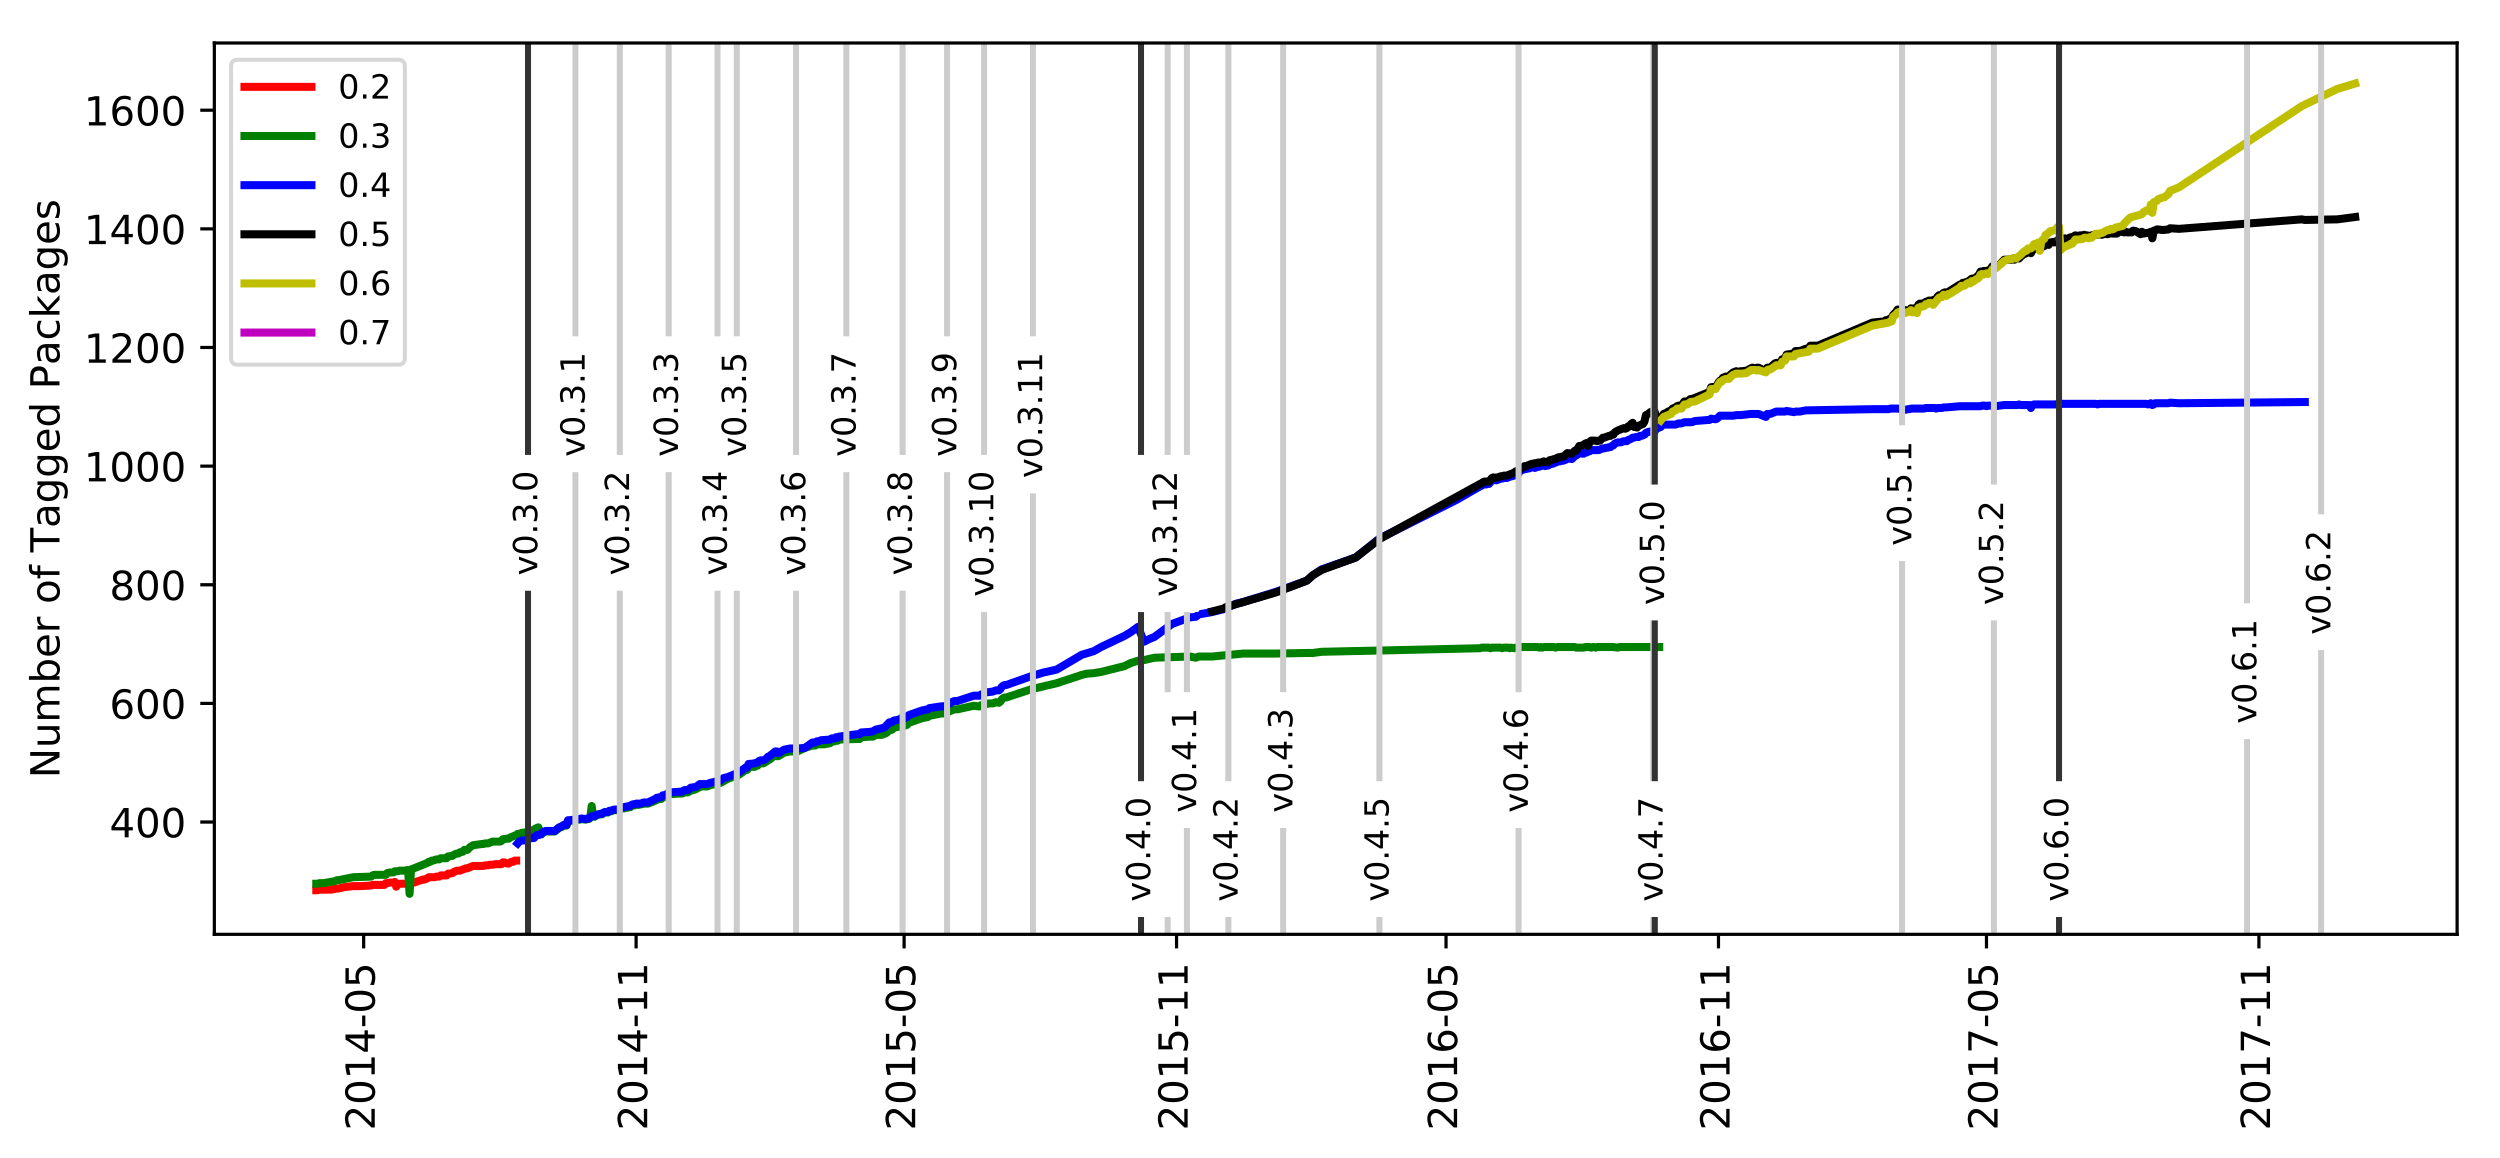 <?xml version="1.0" encoding="utf-8" standalone="no"?>
<!DOCTYPE svg PUBLIC "-//W3C//DTD SVG 1.1//EN"
  "http://www.w3.org/Graphics/SVG/1.1/DTD/svg11.dtd">
<!-- Created with matplotlib (http://matplotlib.org/) -->
<svg height="288pt" version="1.1" viewBox="0 0 622 288" width="622pt" xmlns="http://www.w3.org/2000/svg" xmlns:xlink="http://www.w3.org/1999/xlink">
 <defs>
  <style type="text/css">
*{stroke-linecap:butt;stroke-linejoin:round;}
  </style>
 </defs>
 <g id="figure_1">
  <g id="patch_1">
   <path d="M 0 288.443 
L 622.028 288.443 
L 622.028 0 
L 0 0 
z
" style="fill:#ffffff;"/>
  </g>
  <g id="axes_1">
   <g id="patch_2">
    <path d="M 53.328 232.46 
L 611.328 232.46 
L 611.328 10.7 
L 53.328 10.7 
z
" style="fill:#ffffff;"/>
   </g>
   <g id="matplotlib.axis_1">
    <g id="xtick_1">
     <g id="line2d_1">
      <defs>
       <path d="M 0 0 
L 0 3.5 
" id="mba6a395cb7" style="stroke:#000000;stroke-width:0.8;"/>
      </defs>
      <g>
       <use style="stroke:#000000;stroke-width:0.8;" x="90.48" xlink:href="#mba6a395cb7" y="232.46"/>
      </g>
     </g>
     <g id="text_1">
      <!-- 2014-05 -->
      <defs>
       <path d="M 19.188 8.297 
L 53.609 8.297 
L 53.609 0 
L 7.328 0 
L 7.328 8.297 
Q 12.938 14.109 22.625 23.891 
Q 32.328 33.688 34.812 36.531 
Q 39.547 41.844 41.422 45.531 
Q 43.312 49.219 43.312 52.781 
Q 43.312 58.594 39.234 62.25 
Q 35.156 65.922 28.609 65.922 
Q 23.969 65.922 18.812 64.312 
Q 13.672 62.703 7.812 59.422 
L 7.812 69.391 
Q 13.766 71.781 18.938 73 
Q 24.125 74.219 28.422 74.219 
Q 39.75 74.219 46.484 68.547 
Q 53.219 62.891 53.219 53.422 
Q 53.219 48.922 51.531 44.891 
Q 49.859 40.875 45.406 35.406 
Q 44.188 33.984 37.641 27.219 
Q 31.109 20.453 19.188 8.297 
z
" id="DejaVuSans-32"/>
       <path d="M 31.781 66.406 
Q 24.172 66.406 20.328 58.906 
Q 16.5 51.422 16.5 36.375 
Q 16.5 21.391 20.328 13.891 
Q 24.172 6.391 31.781 6.391 
Q 39.453 6.391 43.281 13.891 
Q 47.125 21.391 47.125 36.375 
Q 47.125 51.422 43.281 58.906 
Q 39.453 66.406 31.781 66.406 
z
M 31.781 74.219 
Q 44.047 74.219 50.516 64.516 
Q 56.984 54.828 56.984 36.375 
Q 56.984 17.969 50.516 8.266 
Q 44.047 -1.422 31.781 -1.422 
Q 19.531 -1.422 13.062 8.266 
Q 6.594 17.969 6.594 36.375 
Q 6.594 54.828 13.062 64.516 
Q 19.531 74.219 31.781 74.219 
z
" id="DejaVuSans-30"/>
       <path d="M 12.406 8.297 
L 28.516 8.297 
L 28.516 63.922 
L 10.984 60.406 
L 10.984 69.391 
L 28.422 72.906 
L 38.281 72.906 
L 38.281 8.297 
L 54.391 8.297 
L 54.391 0 
L 12.406 0 
z
" id="DejaVuSans-31"/>
       <path d="M 37.797 64.312 
L 12.891 25.391 
L 37.797 25.391 
z
M 35.203 72.906 
L 47.609 72.906 
L 47.609 25.391 
L 58.016 25.391 
L 58.016 17.188 
L 47.609 17.188 
L 47.609 0 
L 37.797 0 
L 37.797 17.188 
L 4.891 17.188 
L 4.891 26.703 
z
" id="DejaVuSans-34"/>
       <path d="M 4.891 31.391 
L 31.203 31.391 
L 31.203 23.391 
L 4.891 23.391 
z
" id="DejaVuSans-2d"/>
       <path d="M 10.797 72.906 
L 49.516 72.906 
L 49.516 64.594 
L 19.828 64.594 
L 19.828 46.734 
Q 21.969 47.469 24.109 47.828 
Q 26.266 48.188 28.422 48.188 
Q 40.625 48.188 47.75 41.5 
Q 54.891 34.812 54.891 23.391 
Q 54.891 11.625 47.562 5.094 
Q 40.234 -1.422 26.906 -1.422 
Q 22.312 -1.422 17.547 -0.641 
Q 12.797 0.141 7.719 1.703 
L 7.719 11.625 
Q 12.109 9.234 16.797 8.062 
Q 21.484 6.891 26.703 6.891 
Q 35.156 6.891 40.078 11.328 
Q 45.016 15.766 45.016 23.391 
Q 45.016 31 40.078 35.438 
Q 35.156 39.891 26.703 39.891 
Q 22.75 39.891 18.812 39.016 
Q 14.891 38.141 10.797 36.281 
z
" id="DejaVuSans-35"/>
      </defs>
      <g transform="translate(93.24 281.243)rotate(-90)scale(0.1 -0.1)">
       <use xlink:href="#DejaVuSans-32"/>
       <use x="63.623" xlink:href="#DejaVuSans-30"/>
       <use x="127.246" xlink:href="#DejaVuSans-31"/>
       <use x="190.869" xlink:href="#DejaVuSans-34"/>
       <use x="254.492" xlink:href="#DejaVuSans-2d"/>
       <use x="290.576" xlink:href="#DejaVuSans-30"/>
       <use x="354.199" xlink:href="#DejaVuSans-35"/>
      </g>
     </g>
    </g>
    <g id="xtick_2">
     <g id="line2d_2">
      <g>
       <use style="stroke:#000000;stroke-width:0.8;" x="158.264" xlink:href="#mba6a395cb7" y="232.46"/>
      </g>
     </g>
     <g id="text_2">
      <!-- 2014-11 -->
      <g transform="translate(161.023 281.243)rotate(-90)scale(0.1 -0.1)">
       <use xlink:href="#DejaVuSans-32"/>
       <use x="63.623" xlink:href="#DejaVuSans-30"/>
       <use x="127.246" xlink:href="#DejaVuSans-31"/>
       <use x="190.869" xlink:href="#DejaVuSans-34"/>
       <use x="254.492" xlink:href="#DejaVuSans-2d"/>
       <use x="290.576" xlink:href="#DejaVuSans-31"/>
       <use x="354.199" xlink:href="#DejaVuSans-31"/>
      </g>
     </g>
    </g>
    <g id="xtick_3">
     <g id="line2d_3">
      <g>
       <use style="stroke:#000000;stroke-width:0.8;" x="224.943" xlink:href="#mba6a395cb7" y="232.46"/>
      </g>
     </g>
     <g id="text_3">
      <!-- 2015-05 -->
      <g transform="translate(227.702 281.243)rotate(-90)scale(0.1 -0.1)">
       <use xlink:href="#DejaVuSans-32"/>
       <use x="63.623" xlink:href="#DejaVuSans-30"/>
       <use x="127.246" xlink:href="#DejaVuSans-31"/>
       <use x="190.869" xlink:href="#DejaVuSans-35"/>
       <use x="254.492" xlink:href="#DejaVuSans-2d"/>
       <use x="290.576" xlink:href="#DejaVuSans-30"/>
       <use x="354.199" xlink:href="#DejaVuSans-35"/>
      </g>
     </g>
    </g>
    <g id="xtick_4">
     <g id="line2d_4">
      <g>
       <use style="stroke:#000000;stroke-width:0.8;" x="292.726" xlink:href="#mba6a395cb7" y="232.46"/>
      </g>
     </g>
     <g id="text_4">
      <!-- 2015-11 -->
      <g transform="translate(295.486 281.243)rotate(-90)scale(0.1 -0.1)">
       <use xlink:href="#DejaVuSans-32"/>
       <use x="63.623" xlink:href="#DejaVuSans-30"/>
       <use x="127.246" xlink:href="#DejaVuSans-31"/>
       <use x="190.869" xlink:href="#DejaVuSans-35"/>
       <use x="254.492" xlink:href="#DejaVuSans-2d"/>
       <use x="290.576" xlink:href="#DejaVuSans-31"/>
       <use x="354.199" xlink:href="#DejaVuSans-31"/>
      </g>
     </g>
    </g>
    <g id="xtick_5">
     <g id="line2d_5">
      <g>
       <use style="stroke:#000000;stroke-width:0.8;" x="359.773" xlink:href="#mba6a395cb7" y="232.46"/>
      </g>
     </g>
     <g id="text_5">
      <!-- 2016-05 -->
      <defs>
       <path d="M 33.016 40.375 
Q 26.375 40.375 22.484 35.828 
Q 18.609 31.297 18.609 23.391 
Q 18.609 15.531 22.484 10.953 
Q 26.375 6.391 33.016 6.391 
Q 39.656 6.391 43.531 10.953 
Q 47.406 15.531 47.406 23.391 
Q 47.406 31.297 43.531 35.828 
Q 39.656 40.375 33.016 40.375 
z
M 52.594 71.297 
L 52.594 62.312 
Q 48.875 64.062 45.094 64.984 
Q 41.312 65.922 37.594 65.922 
Q 27.828 65.922 22.672 59.328 
Q 17.531 52.734 16.797 39.406 
Q 19.672 43.656 24.016 45.922 
Q 28.375 48.188 33.594 48.188 
Q 44.578 48.188 50.953 41.516 
Q 57.328 34.859 57.328 23.391 
Q 57.328 12.156 50.688 5.359 
Q 44.047 -1.422 33.016 -1.422 
Q 20.359 -1.422 13.672 8.266 
Q 6.984 17.969 6.984 36.375 
Q 6.984 53.656 15.188 63.938 
Q 23.391 74.219 37.203 74.219 
Q 40.922 74.219 44.703 73.484 
Q 48.484 72.75 52.594 71.297 
z
" id="DejaVuSans-36"/>
      </defs>
      <g transform="translate(362.533 281.243)rotate(-90)scale(0.1 -0.1)">
       <use xlink:href="#DejaVuSans-32"/>
       <use x="63.623" xlink:href="#DejaVuSans-30"/>
       <use x="127.246" xlink:href="#DejaVuSans-31"/>
       <use x="190.869" xlink:href="#DejaVuSans-36"/>
       <use x="254.492" xlink:href="#DejaVuSans-2d"/>
       <use x="290.576" xlink:href="#DejaVuSans-30"/>
       <use x="354.199" xlink:href="#DejaVuSans-35"/>
      </g>
     </g>
    </g>
    <g id="xtick_6">
     <g id="line2d_6">
      <g>
       <use style="stroke:#000000;stroke-width:0.8;" x="427.557" xlink:href="#mba6a395cb7" y="232.46"/>
      </g>
     </g>
     <g id="text_6">
      <!-- 2016-11 -->
      <g transform="translate(430.316 281.243)rotate(-90)scale(0.1 -0.1)">
       <use xlink:href="#DejaVuSans-32"/>
       <use x="63.623" xlink:href="#DejaVuSans-30"/>
       <use x="127.246" xlink:href="#DejaVuSans-31"/>
       <use x="190.869" xlink:href="#DejaVuSans-36"/>
       <use x="254.492" xlink:href="#DejaVuSans-2d"/>
       <use x="290.576" xlink:href="#DejaVuSans-31"/>
       <use x="354.199" xlink:href="#DejaVuSans-31"/>
      </g>
     </g>
    </g>
    <g id="xtick_7">
     <g id="line2d_7">
      <g>
       <use style="stroke:#000000;stroke-width:0.8;" x="494.235" xlink:href="#mba6a395cb7" y="232.46"/>
      </g>
     </g>
     <g id="text_7">
      <!-- 2017-05 -->
      <defs>
       <path d="M 8.203 72.906 
L 55.078 72.906 
L 55.078 68.703 
L 28.609 0 
L 18.312 0 
L 43.219 64.594 
L 8.203 64.594 
z
" id="DejaVuSans-37"/>
      </defs>
      <g transform="translate(496.995 281.243)rotate(-90)scale(0.1 -0.1)">
       <use xlink:href="#DejaVuSans-32"/>
       <use x="63.623" xlink:href="#DejaVuSans-30"/>
       <use x="127.246" xlink:href="#DejaVuSans-31"/>
       <use x="190.869" xlink:href="#DejaVuSans-37"/>
       <use x="254.492" xlink:href="#DejaVuSans-2d"/>
       <use x="290.576" xlink:href="#DejaVuSans-30"/>
       <use x="354.199" xlink:href="#DejaVuSans-35"/>
      </g>
     </g>
    </g>
    <g id="xtick_8">
     <g id="line2d_8">
      <g>
       <use style="stroke:#000000;stroke-width:0.8;" x="562.019" xlink:href="#mba6a395cb7" y="232.46"/>
      </g>
     </g>
     <g id="text_8">
      <!-- 2017-11 -->
      <g transform="translate(564.779 281.243)rotate(-90)scale(0.1 -0.1)">
       <use xlink:href="#DejaVuSans-32"/>
       <use x="63.623" xlink:href="#DejaVuSans-30"/>
       <use x="127.246" xlink:href="#DejaVuSans-31"/>
       <use x="190.869" xlink:href="#DejaVuSans-37"/>
       <use x="254.492" xlink:href="#DejaVuSans-2d"/>
       <use x="290.576" xlink:href="#DejaVuSans-31"/>
       <use x="354.199" xlink:href="#DejaVuSans-31"/>
      </g>
     </g>
    </g>
   </g>
   <g id="matplotlib.axis_2">
    <g id="ytick_1">
     <g id="line2d_9">
      <defs>
       <path d="M 0 0 
L -3.5 0 
" id="m596a2d9ad0" style="stroke:#000000;stroke-width:0.8;"/>
      </defs>
      <g>
       <use style="stroke:#000000;stroke-width:0.8;" x="53.328" xlink:href="#m596a2d9ad0" y="204.522"/>
      </g>
     </g>
     <g id="text_9">
      <!-- 400 -->
      <g transform="translate(27.241 208.322)scale(0.1 -0.1)">
       <use xlink:href="#DejaVuSans-34"/>
       <use x="63.623" xlink:href="#DejaVuSans-30"/>
       <use x="127.246" xlink:href="#DejaVuSans-30"/>
      </g>
     </g>
    </g>
    <g id="ytick_2">
     <g id="line2d_10">
      <g>
       <use style="stroke:#000000;stroke-width:0.8;" x="53.328" xlink:href="#m596a2d9ad0" y="175.005"/>
      </g>
     </g>
     <g id="text_10">
      <!-- 600 -->
      <g transform="translate(27.241 178.805)scale(0.1 -0.1)">
       <use xlink:href="#DejaVuSans-36"/>
       <use x="63.623" xlink:href="#DejaVuSans-30"/>
       <use x="127.246" xlink:href="#DejaVuSans-30"/>
      </g>
     </g>
    </g>
    <g id="ytick_3">
     <g id="line2d_11">
      <g>
       <use style="stroke:#000000;stroke-width:0.8;" x="53.328" xlink:href="#m596a2d9ad0" y="145.489"/>
      </g>
     </g>
     <g id="text_11">
      <!-- 800 -->
      <defs>
       <path d="M 31.781 34.625 
Q 24.75 34.625 20.719 30.859 
Q 16.703 27.094 16.703 20.516 
Q 16.703 13.922 20.719 10.156 
Q 24.75 6.391 31.781 6.391 
Q 38.812 6.391 42.859 10.172 
Q 46.922 13.969 46.922 20.516 
Q 46.922 27.094 42.891 30.859 
Q 38.875 34.625 31.781 34.625 
z
M 21.922 38.812 
Q 15.578 40.375 12.031 44.719 
Q 8.5 49.078 8.5 55.328 
Q 8.5 64.062 14.719 69.141 
Q 20.953 74.219 31.781 74.219 
Q 42.672 74.219 48.875 69.141 
Q 55.078 64.062 55.078 55.328 
Q 55.078 49.078 51.531 44.719 
Q 48 40.375 41.703 38.812 
Q 48.828 37.156 52.797 32.312 
Q 56.781 27.484 56.781 20.516 
Q 56.781 9.906 50.312 4.234 
Q 43.844 -1.422 31.781 -1.422 
Q 19.734 -1.422 13.25 4.234 
Q 6.781 9.906 6.781 20.516 
Q 6.781 27.484 10.781 32.312 
Q 14.797 37.156 21.922 38.812 
z
M 18.312 54.391 
Q 18.312 48.734 21.844 45.562 
Q 25.391 42.391 31.781 42.391 
Q 38.141 42.391 41.719 45.562 
Q 45.312 48.734 45.312 54.391 
Q 45.312 60.062 41.719 63.234 
Q 38.141 66.406 31.781 66.406 
Q 25.391 66.406 21.844 63.234 
Q 18.312 60.062 18.312 54.391 
z
" id="DejaVuSans-38"/>
      </defs>
      <g transform="translate(27.241 149.288)scale(0.1 -0.1)">
       <use xlink:href="#DejaVuSans-38"/>
       <use x="63.623" xlink:href="#DejaVuSans-30"/>
       <use x="127.246" xlink:href="#DejaVuSans-30"/>
      </g>
     </g>
    </g>
    <g id="ytick_4">
     <g id="line2d_12">
      <g>
       <use style="stroke:#000000;stroke-width:0.8;" x="53.328" xlink:href="#m596a2d9ad0" y="115.972"/>
      </g>
     </g>
     <g id="text_12">
      <!-- 1000 -->
      <g transform="translate(20.878 119.771)scale(0.1 -0.1)">
       <use xlink:href="#DejaVuSans-31"/>
       <use x="63.623" xlink:href="#DejaVuSans-30"/>
       <use x="127.246" xlink:href="#DejaVuSans-30"/>
       <use x="190.869" xlink:href="#DejaVuSans-30"/>
      </g>
     </g>
    </g>
    <g id="ytick_5">
     <g id="line2d_13">
      <g>
       <use style="stroke:#000000;stroke-width:0.8;" x="53.328" xlink:href="#m596a2d9ad0" y="86.455"/>
      </g>
     </g>
     <g id="text_13">
      <!-- 1200 -->
      <g transform="translate(20.878 90.254)scale(0.1 -0.1)">
       <use xlink:href="#DejaVuSans-31"/>
       <use x="63.623" xlink:href="#DejaVuSans-32"/>
       <use x="127.246" xlink:href="#DejaVuSans-30"/>
       <use x="190.869" xlink:href="#DejaVuSans-30"/>
      </g>
     </g>
    </g>
    <g id="ytick_6">
     <g id="line2d_14">
      <g>
       <use style="stroke:#000000;stroke-width:0.8;" x="53.328" xlink:href="#m596a2d9ad0" y="56.938"/>
      </g>
     </g>
     <g id="text_14">
      <!-- 1400 -->
      <g transform="translate(20.878 60.737)scale(0.1 -0.1)">
       <use xlink:href="#DejaVuSans-31"/>
       <use x="63.623" xlink:href="#DejaVuSans-34"/>
       <use x="127.246" xlink:href="#DejaVuSans-30"/>
       <use x="190.869" xlink:href="#DejaVuSans-30"/>
      </g>
     </g>
    </g>
    <g id="ytick_7">
     <g id="line2d_15">
      <g>
       <use style="stroke:#000000;stroke-width:0.8;" x="53.328" xlink:href="#m596a2d9ad0" y="27.421"/>
      </g>
     </g>
     <g id="text_15">
      <!-- 1600 -->
      <g transform="translate(20.878 31.221)scale(0.1 -0.1)">
       <use xlink:href="#DejaVuSans-31"/>
       <use x="63.623" xlink:href="#DejaVuSans-36"/>
       <use x="127.246" xlink:href="#DejaVuSans-30"/>
       <use x="190.869" xlink:href="#DejaVuSans-30"/>
      </g>
     </g>
    </g>
    <g id="text_16">
     <!-- Number of Tagged Packages -->
     <defs>
      <path d="M 9.812 72.906 
L 23.094 72.906 
L 55.422 11.922 
L 55.422 72.906 
L 64.984 72.906 
L 64.984 0 
L 51.703 0 
L 19.391 60.984 
L 19.391 0 
L 9.812 0 
z
" id="DejaVuSans-4e"/>
      <path d="M 8.5 21.578 
L 8.5 54.688 
L 17.484 54.688 
L 17.484 21.922 
Q 17.484 14.156 20.5 10.266 
Q 23.531 6.391 29.594 6.391 
Q 36.859 6.391 41.078 11.031 
Q 45.312 15.672 45.312 23.688 
L 45.312 54.688 
L 54.297 54.688 
L 54.297 0 
L 45.312 0 
L 45.312 8.406 
Q 42.047 3.422 37.719 1 
Q 33.406 -1.422 27.688 -1.422 
Q 18.266 -1.422 13.375 4.438 
Q 8.5 10.297 8.5 21.578 
z
M 31.109 56 
z
" id="DejaVuSans-75"/>
      <path d="M 52 44.188 
Q 55.375 50.25 60.062 53.125 
Q 64.75 56 71.094 56 
Q 79.641 56 84.281 50.016 
Q 88.922 44.047 88.922 33.016 
L 88.922 0 
L 79.891 0 
L 79.891 32.719 
Q 79.891 40.578 77.094 44.375 
Q 74.312 48.188 68.609 48.188 
Q 61.625 48.188 57.562 43.547 
Q 53.516 38.922 53.516 30.906 
L 53.516 0 
L 44.484 0 
L 44.484 32.719 
Q 44.484 40.625 41.703 44.406 
Q 38.922 48.188 33.109 48.188 
Q 26.219 48.188 22.156 43.531 
Q 18.109 38.875 18.109 30.906 
L 18.109 0 
L 9.078 0 
L 9.078 54.688 
L 18.109 54.688 
L 18.109 46.188 
Q 21.188 51.219 25.484 53.609 
Q 29.781 56 35.688 56 
Q 41.656 56 45.828 52.969 
Q 50 49.953 52 44.188 
z
" id="DejaVuSans-6d"/>
      <path d="M 48.688 27.297 
Q 48.688 37.203 44.609 42.844 
Q 40.531 48.484 33.406 48.484 
Q 26.266 48.484 22.188 42.844 
Q 18.109 37.203 18.109 27.297 
Q 18.109 17.391 22.188 11.75 
Q 26.266 6.109 33.406 6.109 
Q 40.531 6.109 44.609 11.75 
Q 48.688 17.391 48.688 27.297 
z
M 18.109 46.391 
Q 20.953 51.266 25.266 53.625 
Q 29.594 56 35.594 56 
Q 45.562 56 51.781 48.094 
Q 58.016 40.188 58.016 27.297 
Q 58.016 14.406 51.781 6.484 
Q 45.562 -1.422 35.594 -1.422 
Q 29.594 -1.422 25.266 0.953 
Q 20.953 3.328 18.109 8.203 
L 18.109 0 
L 9.078 0 
L 9.078 75.984 
L 18.109 75.984 
z
" id="DejaVuSans-62"/>
      <path d="M 56.203 29.594 
L 56.203 25.203 
L 14.891 25.203 
Q 15.484 15.922 20.484 11.062 
Q 25.484 6.203 34.422 6.203 
Q 39.594 6.203 44.453 7.469 
Q 49.312 8.734 54.109 11.281 
L 54.109 2.781 
Q 49.266 0.734 44.188 -0.344 
Q 39.109 -1.422 33.891 -1.422 
Q 20.797 -1.422 13.156 6.188 
Q 5.516 13.812 5.516 26.812 
Q 5.516 40.234 12.766 48.109 
Q 20.016 56 32.328 56 
Q 43.359 56 49.781 48.891 
Q 56.203 41.797 56.203 29.594 
z
M 47.219 32.234 
Q 47.125 39.594 43.094 43.984 
Q 39.062 48.391 32.422 48.391 
Q 24.906 48.391 20.391 44.141 
Q 15.875 39.891 15.188 32.172 
z
" id="DejaVuSans-65"/>
      <path d="M 41.109 46.297 
Q 39.594 47.172 37.812 47.578 
Q 36.031 48 33.891 48 
Q 26.266 48 22.188 43.047 
Q 18.109 38.094 18.109 28.812 
L 18.109 0 
L 9.078 0 
L 9.078 54.688 
L 18.109 54.688 
L 18.109 46.188 
Q 20.953 51.172 25.484 53.578 
Q 30.031 56 36.531 56 
Q 37.453 56 38.578 55.875 
Q 39.703 55.766 41.062 55.516 
z
" id="DejaVuSans-72"/>
      <path id="DejaVuSans-20"/>
      <path d="M 30.609 48.391 
Q 23.391 48.391 19.188 42.75 
Q 14.984 37.109 14.984 27.297 
Q 14.984 17.484 19.156 11.844 
Q 23.344 6.203 30.609 6.203 
Q 37.797 6.203 41.984 11.859 
Q 46.188 17.531 46.188 27.297 
Q 46.188 37.016 41.984 42.703 
Q 37.797 48.391 30.609 48.391 
z
M 30.609 56 
Q 42.328 56 49.016 48.375 
Q 55.719 40.766 55.719 27.297 
Q 55.719 13.875 49.016 6.219 
Q 42.328 -1.422 30.609 -1.422 
Q 18.844 -1.422 12.172 6.219 
Q 5.516 13.875 5.516 27.297 
Q 5.516 40.766 12.172 48.375 
Q 18.844 56 30.609 56 
z
" id="DejaVuSans-6f"/>
      <path d="M 37.109 75.984 
L 37.109 68.5 
L 28.516 68.5 
Q 23.688 68.5 21.797 66.547 
Q 19.922 64.594 19.922 59.516 
L 19.922 54.688 
L 34.719 54.688 
L 34.719 47.703 
L 19.922 47.703 
L 19.922 0 
L 10.891 0 
L 10.891 47.703 
L 2.297 47.703 
L 2.297 54.688 
L 10.891 54.688 
L 10.891 58.5 
Q 10.891 67.625 15.141 71.797 
Q 19.391 75.984 28.609 75.984 
z
" id="DejaVuSans-66"/>
      <path d="M -0.297 72.906 
L 61.375 72.906 
L 61.375 64.594 
L 35.5 64.594 
L 35.5 0 
L 25.594 0 
L 25.594 64.594 
L -0.297 64.594 
z
" id="DejaVuSans-54"/>
      <path d="M 34.281 27.484 
Q 23.391 27.484 19.188 25 
Q 14.984 22.516 14.984 16.5 
Q 14.984 11.719 18.141 8.906 
Q 21.297 6.109 26.703 6.109 
Q 34.188 6.109 38.703 11.406 
Q 43.219 16.703 43.219 25.484 
L 43.219 27.484 
z
M 52.203 31.203 
L 52.203 0 
L 43.219 0 
L 43.219 8.297 
Q 40.141 3.328 35.547 0.953 
Q 30.953 -1.422 24.312 -1.422 
Q 15.922 -1.422 10.953 3.297 
Q 6 8.016 6 15.922 
Q 6 25.141 12.172 29.828 
Q 18.359 34.516 30.609 34.516 
L 43.219 34.516 
L 43.219 35.406 
Q 43.219 41.609 39.141 45 
Q 35.062 48.391 27.688 48.391 
Q 23 48.391 18.547 47.266 
Q 14.109 46.141 10.016 43.891 
L 10.016 52.203 
Q 14.938 54.109 19.578 55.047 
Q 24.219 56 28.609 56 
Q 40.484 56 46.344 49.844 
Q 52.203 43.703 52.203 31.203 
z
" id="DejaVuSans-61"/>
      <path d="M 45.406 27.984 
Q 45.406 37.75 41.375 43.109 
Q 37.359 48.484 30.078 48.484 
Q 22.859 48.484 18.828 43.109 
Q 14.797 37.75 14.797 27.984 
Q 14.797 18.266 18.828 12.891 
Q 22.859 7.516 30.078 7.516 
Q 37.359 7.516 41.375 12.891 
Q 45.406 18.266 45.406 27.984 
z
M 54.391 6.781 
Q 54.391 -7.172 48.188 -13.984 
Q 42 -20.797 29.203 -20.797 
Q 24.469 -20.797 20.266 -20.094 
Q 16.062 -19.391 12.109 -17.922 
L 12.109 -9.188 
Q 16.062 -11.328 19.922 -12.344 
Q 23.781 -13.375 27.781 -13.375 
Q 36.625 -13.375 41.016 -8.766 
Q 45.406 -4.156 45.406 5.172 
L 45.406 9.625 
Q 42.625 4.781 38.281 2.391 
Q 33.938 0 27.875 0 
Q 17.828 0 11.672 7.656 
Q 5.516 15.328 5.516 27.984 
Q 5.516 40.672 11.672 48.328 
Q 17.828 56 27.875 56 
Q 33.938 56 38.281 53.609 
Q 42.625 51.219 45.406 46.391 
L 45.406 54.688 
L 54.391 54.688 
z
" id="DejaVuSans-67"/>
      <path d="M 45.406 46.391 
L 45.406 75.984 
L 54.391 75.984 
L 54.391 0 
L 45.406 0 
L 45.406 8.203 
Q 42.578 3.328 38.25 0.953 
Q 33.938 -1.422 27.875 -1.422 
Q 17.969 -1.422 11.734 6.484 
Q 5.516 14.406 5.516 27.297 
Q 5.516 40.188 11.734 48.094 
Q 17.969 56 27.875 56 
Q 33.938 56 38.25 53.625 
Q 42.578 51.266 45.406 46.391 
z
M 14.797 27.297 
Q 14.797 17.391 18.875 11.75 
Q 22.953 6.109 30.078 6.109 
Q 37.203 6.109 41.297 11.75 
Q 45.406 17.391 45.406 27.297 
Q 45.406 37.203 41.297 42.844 
Q 37.203 48.484 30.078 48.484 
Q 22.953 48.484 18.875 42.844 
Q 14.797 37.203 14.797 27.297 
z
" id="DejaVuSans-64"/>
      <path d="M 19.672 64.797 
L 19.672 37.406 
L 32.078 37.406 
Q 38.969 37.406 42.719 40.969 
Q 46.484 44.531 46.484 51.125 
Q 46.484 57.672 42.719 61.234 
Q 38.969 64.797 32.078 64.797 
z
M 9.812 72.906 
L 32.078 72.906 
Q 44.344 72.906 50.609 67.359 
Q 56.891 61.812 56.891 51.125 
Q 56.891 40.328 50.609 34.812 
Q 44.344 29.297 32.078 29.297 
L 19.672 29.297 
L 19.672 0 
L 9.812 0 
z
" id="DejaVuSans-50"/>
      <path d="M 48.781 52.594 
L 48.781 44.188 
Q 44.969 46.297 41.141 47.344 
Q 37.312 48.391 33.406 48.391 
Q 24.656 48.391 19.812 42.844 
Q 14.984 37.312 14.984 27.297 
Q 14.984 17.281 19.812 11.734 
Q 24.656 6.203 33.406 6.203 
Q 37.312 6.203 41.141 7.25 
Q 44.969 8.297 48.781 10.406 
L 48.781 2.094 
Q 45.016 0.344 40.984 -0.531 
Q 36.969 -1.422 32.422 -1.422 
Q 20.062 -1.422 12.781 6.344 
Q 5.516 14.109 5.516 27.297 
Q 5.516 40.672 12.859 48.328 
Q 20.219 56 33.016 56 
Q 37.156 56 41.109 55.141 
Q 45.062 54.297 48.781 52.594 
z
" id="DejaVuSans-63"/>
      <path d="M 9.078 75.984 
L 18.109 75.984 
L 18.109 31.109 
L 44.922 54.688 
L 56.391 54.688 
L 27.391 29.109 
L 57.625 0 
L 45.906 0 
L 18.109 26.703 
L 18.109 0 
L 9.078 0 
z
" id="DejaVuSans-6b"/>
      <path d="M 44.281 53.078 
L 44.281 44.578 
Q 40.484 46.531 36.375 47.5 
Q 32.281 48.484 27.875 48.484 
Q 21.188 48.484 17.844 46.438 
Q 14.5 44.391 14.5 40.281 
Q 14.5 37.156 16.891 35.375 
Q 19.281 33.594 26.516 31.984 
L 29.594 31.297 
Q 39.156 29.25 43.188 25.516 
Q 47.219 21.781 47.219 15.094 
Q 47.219 7.469 41.188 3.016 
Q 35.156 -1.422 24.609 -1.422 
Q 20.219 -1.422 15.453 -0.562 
Q 10.688 0.297 5.422 2 
L 5.422 11.281 
Q 10.406 8.688 15.234 7.391 
Q 20.062 6.109 24.812 6.109 
Q 31.156 6.109 34.562 8.281 
Q 37.984 10.453 37.984 14.406 
Q 37.984 18.062 35.516 20.016 
Q 33.062 21.969 24.703 23.781 
L 21.578 24.516 
Q 13.234 26.266 9.516 29.906 
Q 5.812 33.547 5.812 39.891 
Q 5.812 47.609 11.281 51.797 
Q 16.75 56 26.812 56 
Q 31.781 56 36.172 55.266 
Q 40.578 54.547 44.281 53.078 
z
" id="DejaVuSans-73"/>
     </defs>
     <g transform="translate(14.798 193.596)rotate(-90)scale(0.1 -0.1)">
      <use xlink:href="#DejaVuSans-4e"/>
      <use x="74.805" xlink:href="#DejaVuSans-75"/>
      <use x="138.184" xlink:href="#DejaVuSans-6d"/>
      <use x="235.596" xlink:href="#DejaVuSans-62"/>
      <use x="299.072" xlink:href="#DejaVuSans-65"/>
      <use x="360.596" xlink:href="#DejaVuSans-72"/>
      <use x="401.709" xlink:href="#DejaVuSans-20"/>
      <use x="433.496" xlink:href="#DejaVuSans-6f"/>
      <use x="494.678" xlink:href="#DejaVuSans-66"/>
      <use x="529.883" xlink:href="#DejaVuSans-20"/>
      <use x="561.67" xlink:href="#DejaVuSans-54"/>
      <use x="622.504" xlink:href="#DejaVuSans-61"/>
      <use x="683.783" xlink:href="#DejaVuSans-67"/>
      <use x="747.26" xlink:href="#DejaVuSans-67"/>
      <use x="810.736" xlink:href="#DejaVuSans-65"/>
      <use x="872.26" xlink:href="#DejaVuSans-64"/>
      <use x="935.736" xlink:href="#DejaVuSans-20"/>
      <use x="967.523" xlink:href="#DejaVuSans-50"/>
      <use x="1027.764" xlink:href="#DejaVuSans-61"/>
      <use x="1089.043" xlink:href="#DejaVuSans-63"/>
      <use x="1144.023" xlink:href="#DejaVuSans-6b"/>
      <use x="1201.918" xlink:href="#DejaVuSans-61"/>
      <use x="1263.197" xlink:href="#DejaVuSans-67"/>
      <use x="1326.674" xlink:href="#DejaVuSans-65"/>
      <use x="1388.197" xlink:href="#DejaVuSans-73"/>
     </g>
    </g>
   </g>
   <g id="line2d_16">
    <path clip-path="url(#pd3920fe495)" d="M 128.424 214.115 
L 128.056 214.115 
L 127.688 214.41 
L 127.319 214.41 
L 126.951 214.558 
L 126.582 214.853 
L 126.214 214.853 
L 125.477 214.558 
L 125.109 214.558 
L 124.74 215.001 
L 124.372 215.001 
L 123.635 215.001 
L 123.267 215.001 
L 122.53 215.148 
L 122.162 215.148 
L 121.793 215.148 
L 121.425 215.296 
L 121.057 215.296 
L 120.688 215.296 
L 120.32 215.444 
L 119.951 215.444 
L 118.846 215.444 
L 118.478 215.444 
L 118.109 215.444 
L 117.741 215.444 
L 117.004 215.739 
L 116.268 216.034 
L 115.899 216.034 
L 115.531 216.181 
L 115.162 216.329 
L 114.426 216.624 
L 114.057 216.624 
L 113.689 216.624 
L 113.32 216.772 
L 112.952 216.919 
L 112.584 217.215 
L 111.847 217.362 
L 111.478 217.362 
L 111.11 217.805 
L 110.742 217.805 
L 110.373 217.805 
L 110.005 217.805 
L 109.637 217.805 
L 109.268 218.1 
L 108.531 218.1 
L 108.163 218.248 
L 107.795 218.248 
L 107.426 218.248 
L 107.058 218.248 
L 106.689 218.248 
L 106.321 218.543 
L 105.953 218.69 
L 105.584 218.838 
L 105.216 218.838 
L 103.005 219.576 
L 102.637 219.576 
L 102.269 219.723 
L 101.9 219.723 
L 101.532 219.871 
L 101.164 219.871 
L 100.795 219.871 
L 100.427 219.871 
L 100.058 219.871 
L 99.69 219.871 
L 99.322 219.871 
L 98.953 219.871 
L 98.585 220.609 
L 98.216 219.428 
L 97.848 219.576 
L 97.48 219.576 
L 97.111 219.576 
L 96.374 219.723 
L 96.006 219.723 
L 95.638 220.166 
L 95.269 220.166 
L 94.901 220.166 
L 94.533 220.166 
L 94.164 220.166 
L 93.796 220.166 
L 93.427 220.166 
L 93.059 220.166 
L 92.691 220.166 
L 92.322 220.314 
L 89.743 220.461 
L 89.007 220.461 
L 87.902 220.461 
L 85.323 220.757 
L 84.954 220.904 
L 84.218 221.052 
L 83.849 221.052 
L 83.112 221.199 
L 82.376 221.347 
L 82.007 221.347 
L 81.27 221.347 
L 80.902 221.347 
L 80.534 221.347 
L 80.165 221.347 
L 79.797 221.347 
L 79.429 221.347 
L 79.06 221.494 
L 78.692 221.494 
" style="fill:none;stroke:#ff0000;stroke-linecap:square;stroke-width:2;"/>
   </g>
   <g id="line2d_17">
    <path clip-path="url(#pd3920fe495)" d="M 412.821 160.985 
L 402.875 160.985 
L 402.506 161.133 
L 401.401 160.985 
L 397.349 160.985 
L 396.981 161.133 
L 396.612 160.985 
L 396.244 160.985 
L 395.875 161.133 
L 395.507 160.985 
L 394.402 160.985 
L 394.033 161.133 
L 392.191 161.133 
L 391.823 160.985 
L 387.402 160.985 
L 387.034 161.133 
L 386.666 160.985 
L 384.087 160.985 
L 383.718 161.133 
L 383.35 160.985 
L 382.982 161.133 
L 382.613 160.985 
L 378.193 160.985 
L 377.824 161.133 
L 377.087 161.133 
L 376.719 161.28 
L 375.982 161.133 
L 375.614 161.28 
L 375.246 161.133 
L 374.14 161.133 
L 373.772 161.28 
L 373.404 161.133 
L 371.193 161.133 
L 370.825 161.28 
L 370.456 161.133 
L 368.615 161.133 
L 368.246 161.28 
L 328.828 162.166 
L 326.618 162.461 
L 325.145 162.461 
L 317.408 162.608 
L 309.304 162.608 
L 304.515 163.051 
L 301.568 163.346 
L 298.252 163.346 
L 297.515 163.641 
L 296.042 163.346 
L 287.2 163.641 
L 284.622 164.232 
L 283.148 164.379 
L 281.306 164.97 
L 279.833 165.708 
L 273.938 167.184 
L 272.096 167.479 
L 270.254 167.626 
L 269.149 167.921 
L 262.887 169.988 
L 256.624 171.463 
L 250.361 173.53 
L 249.993 173.53 
L 249.625 173.677 
L 249.256 173.972 
L 248.888 174.563 
L 248.519 174.858 
L 247.783 174.71 
L 247.046 175.005 
L 245.941 175.005 
L 245.572 175.153 
L 244.836 175.153 
L 244.467 175.448 
L 244.099 175.448 
L 243.73 175.743 
L 243.362 175.743 
L 242.257 175.596 
L 238.205 176.481 
L 237.468 176.481 
L 234.889 177.514 
L 234.152 177.514 
L 231.205 178.105 
L 230.837 178.4 
L 229.363 178.695 
L 226.416 179.728 
L 226.048 179.876 
L 225.679 180.319 
L 224.943 180.614 
L 224.206 180.614 
L 223.837 180.761 
L 222.364 181.056 
L 221.995 181.499 
L 221.627 181.647 
L 221.259 181.647 
L 220.522 182.385 
L 219.417 182.827 
L 217.943 182.827 
L 217.206 183.27 
L 216.47 183.27 
L 214.259 183.418 
L 213.891 183.861 
L 213.154 183.861 
L 208.733 184.008 
L 208.365 184.303 
L 207.997 184.156 
L 207.628 184.451 
L 207.26 184.451 
L 206.891 184.598 
L 206.523 184.894 
L 205.049 185.189 
L 203.208 185.189 
L 202.839 185.484 
L 202.102 185.484 
L 200.26 186.074 
L 198.418 186.96 
L 196.576 186.96 
L 195.103 187.255 
L 193.629 188.14 
L 193.261 188.14 
L 192.893 187.845 
L 191.419 189.026 
L 191.051 189.174 
L 190.682 189.469 
L 189.945 189.911 
L 189.209 189.911 
L 188.84 190.059 
L 188.472 190.502 
L 188.104 190.502 
L 187.735 190.797 
L 186.262 190.797 
L 185.893 191.535 
L 185.525 191.535 
L 185.156 191.83 
L 183.683 192.863 
L 181.104 193.749 
L 179.262 194.782 
L 176.683 195.372 
L 175.947 195.667 
L 174.473 195.667 
L 174.105 195.815 
L 173 196.405 
L 171.526 196.848 
L 171.158 197.143 
L 170.421 197.143 
L 169.684 197.438 
L 168.947 197.438 
L 166.737 197.586 
L 165.263 198.324 
L 164.895 198.324 
L 164.527 198.767 
L 164.158 198.767 
L 163.79 198.914 
L 163.421 198.914 
L 163.053 199.209 
L 161.211 199.947 
L 160.106 199.947 
L 159.738 200.095 
L 159.369 200.095 
L 159.001 200.242 
L 158.264 200.242 
L 157.896 200.39 
L 157.527 200.39 
L 157.159 200.538 
L 156.79 200.833 
L 156.422 200.833 
L 156.054 200.98 
L 155.685 200.98 
L 155.317 201.128 
L 154.58 201.128 
L 154.212 201.423 
L 153.843 201.571 
L 152.738 201.571 
L 152.001 201.866 
L 151.633 201.866 
L 151.265 202.161 
L 150.528 202.161 
L 150.159 202.309 
L 149.791 202.604 
L 149.423 202.604 
L 148.317 202.899 
L 147.949 203.194 
L 147.581 203.194 
L 147.212 200.538 
L 146.844 203.489 
L 146.475 203.784 
L 146.107 203.784 
L 145.739 203.932 
L 144.634 203.784 
L 144.265 203.932 
L 143.528 203.932 
L 142.792 204.227 
L 141.318 204.227 
L 140.95 205.408 
L 140.213 205.408 
L 139.844 205.703 
L 139.108 205.998 
L 138.003 206.884 
L 135.792 206.884 
L 135.055 207.179 
L 134.687 207.622 
L 133.95 205.851 
L 133.213 206.146 
L 132.845 206.588 
L 132.108 206.588 
L 131.74 206.736 
L 131.371 206.736 
L 130.635 207.179 
L 129.898 207.179 
L 129.161 207.474 
L 128.793 207.474 
L 128.424 207.769 
L 126.951 208.36 
L 126.582 208.655 
L 126.214 208.655 
L 125.109 208.802 
L 124.74 209.245 
L 124.372 209.393 
L 122.53 209.393 
L 121.425 209.835 
L 120.688 209.835 
L 120.32 209.983 
L 119.951 209.983 
L 117.741 210.278 
L 117.004 210.721 
L 116.268 211.459 
L 115.531 211.459 
L 115.162 211.902 
L 114.426 212.049 
L 114.057 212.344 
L 113.689 212.344 
L 112.952 212.639 
L 112.584 212.935 
L 111.478 213.082 
L 111.11 213.525 
L 109.637 213.525 
L 109.268 213.82 
L 108.531 213.82 
L 107.795 214.115 
L 107.426 214.115 
L 107.058 214.41 
L 106.689 214.41 
L 106.321 214.706 
L 102.269 216.329 
L 101.9 222.38 
L 101.532 216.477 
L 101.164 216.477 
L 100.795 216.624 
L 99.322 216.624 
L 98.953 216.772 
L 98.216 216.772 
L 97.848 217.067 
L 97.111 217.067 
L 96.374 217.215 
L 96.006 217.657 
L 93.059 217.657 
L 92.691 217.805 
L 92.322 218.1 
L 87.902 218.248 
L 84.218 218.986 
L 83.849 218.986 
L 83.112 219.281 
L 80.534 219.723 
L 79.429 219.723 
L 79.06 219.871 
L 78.692 219.871 
L 78.692 219.871 
" style="fill:none;stroke:#008000;stroke-linecap:square;stroke-width:2;"/>
   </g>
   <g id="line2d_18">
    <path clip-path="url(#pd3920fe495)" d="M 573.439 100.033 
L 572.702 100.033 
L 542.126 100.328 
L 539.916 100.18 
L 539.547 100.328 
L 536.232 100.328 
L 535.863 100.623 
L 535.495 100.771 
L 535.127 100.328 
L 534.39 100.623 
L 534.022 100.475 
L 522.233 100.475 
L 521.865 100.623 
L 521.496 100.475 
L 511.918 100.475 
L 511.55 100.623 
L 506.024 100.623 
L 505.656 100.771 
L 505.287 101.509 
L 504.919 100.771 
L 502.708 100.771 
L 502.34 100.623 
L 501.972 100.771 
L 498.656 100.771 
L 496.446 101.066 
L 496.077 100.918 
L 494.604 100.918 
L 494.235 101.066 
L 493.867 100.918 
L 493.13 100.918 
L 492.762 101.066 
L 487.604 101.066 
L 484.289 101.361 
L 483.552 101.361 
L 483.184 101.509 
L 482.079 101.509 
L 481.71 101.656 
L 481.342 101.509 
L 479.131 101.509 
L 478.763 101.656 
L 475.448 101.656 
L 475.079 101.804 
L 474.711 101.804 
L 473.974 101.951 
L 472.132 101.656 
L 470.29 101.656 
L 469.922 101.804 
L 465.869 101.804 
L 449.292 102.099 
L 447.818 102.394 
L 446.713 102.394 
L 446.345 102.542 
L 444.503 102.246 
L 444.134 102.394 
L 441.924 102.394 
L 440.451 102.984 
L 439.714 102.984 
L 439.345 103.722 
L 437.503 102.984 
L 435.661 102.984 
L 433.083 103.28 
L 431.978 103.28 
L 431.241 103.427 
L 427.925 103.427 
L 427.188 104.165 
L 426.82 104.313 
L 425.715 104.165 
L 425.347 104.46 
L 421.663 104.755 
L 420.926 105.051 
L 419.084 105.051 
L 418.347 105.346 
L 417.61 105.346 
L 416.874 105.641 
L 413.926 105.641 
L 413.558 105.788 
L 413.19 106.231 
L 412.085 106.674 
L 411.716 107.264 
L 410.979 107.264 
L 410.611 107.412 
L 410.243 107.412 
L 409.506 107.707 
L 409.137 108.15 
L 408.401 108.445 
L 408.032 108.445 
L 407.664 108.74 
L 406.927 108.74 
L 406.559 108.888 
L 406.19 108.888 
L 405.822 109.183 
L 405.085 109.478 
L 404.717 109.773 
L 403.98 109.773 
L 403.243 110.068 
L 402.506 110.068 
L 401.77 110.364 
L 401.401 110.806 
L 401.033 110.954 
L 400.664 111.249 
L 400.296 111.249 
L 399.928 111.397 
L 399.559 111.397 
L 399.191 111.544 
L 398.822 111.544 
L 397.717 111.987 
L 395.875 111.987 
L 395.507 112.282 
L 395.139 112.282 
L 394.77 112.577 
L 394.402 112.577 
L 394.033 112.873 
L 393.665 112.873 
L 393.297 112.725 
L 392.928 112.725 
L 392.191 113.315 
L 391.823 113.463 
L 391.086 114.201 
L 389.981 114.053 
L 389.613 114.348 
L 388.876 114.644 
L 388.508 114.644 
L 388.139 114.791 
L 387.771 114.791 
L 386.297 115.381 
L 385.56 115.529 
L 385.192 115.824 
L 384.824 115.824 
L 384.455 115.972 
L 384.087 115.824 
L 383.718 115.824 
L 382.982 116.119 
L 382.613 116.119 
L 381.877 116.415 
L 381.508 116.267 
L 381.14 116.267 
L 380.403 116.562 
L 380.035 116.562 
L 379.666 116.71 
L 379.298 116.71 
L 378.193 117.152 
L 377.824 117.743 
L 377.456 117.743 
L 377.087 117.89 
L 376.719 118.333 
L 375.614 118.628 
L 374.877 118.923 
L 374.14 118.923 
L 373.772 119.071 
L 373.404 119.071 
L 372.298 119.514 
L 371.93 119.366 
L 371.562 119.514 
L 371.193 119.514 
L 370.456 120.399 
L 370.088 120.399 
L 369.72 120.547 
L 369.351 120.399 
L 368.983 120.547 
L 368.615 120.842 
L 368.246 120.99 
L 362.352 124.384 
L 343.196 133.977 
L 337.301 138.7 
L 328.828 141.651 
L 326.618 143.127 
L 325.145 144.456 
L 317.408 147.26 
L 309.304 149.769 
L 307.462 150.211 
L 304.515 151.54 
L 301.568 152.278 
L 298.252 152.868 
L 297.515 153.458 
L 296.042 153.606 
L 291.621 155.229 
L 287.2 158.476 
L 286.095 158.919 
L 284.622 159.657 
L 283.148 155.967 
L 281.306 157.295 
L 279.833 158.181 
L 273.938 160.985 
L 272.096 162.018 
L 269.149 162.904 
L 262.887 166.593 
L 259.571 167.331 
L 256.624 168.217 
L 250.361 170.43 
L 249.993 170.43 
L 249.625 170.578 
L 249.256 170.873 
L 248.888 171.463 
L 248.519 171.759 
L 247.783 171.759 
L 247.046 172.054 
L 244.836 172.349 
L 244.467 172.792 
L 244.099 172.792 
L 243.73 173.087 
L 242.257 173.087 
L 238.205 174.415 
L 237.468 174.415 
L 236.731 174.71 
L 236.363 175.005 
L 235.994 175.153 
L 234.889 175.743 
L 234.152 175.743 
L 231.205 176.186 
L 230.837 176.481 
L 229.363 176.776 
L 226.416 177.81 
L 226.048 177.957 
L 225.679 178.4 
L 224.943 178.695 
L 224.206 178.695 
L 223.837 178.99 
L 222.364 179.285 
L 221.995 179.581 
L 221.627 179.728 
L 221.259 179.728 
L 220.153 180.909 
L 219.417 181.204 
L 217.943 181.499 
L 217.206 181.942 
L 216.47 182.09 
L 214.259 182.237 
L 213.891 182.68 
L 213.154 182.68 
L 208.733 183.27 
L 208.365 183.565 
L 207.997 183.418 
L 207.628 183.713 
L 206.891 183.713 
L 206.523 184.008 
L 204.313 184.156 
L 203.576 184.451 
L 203.208 184.451 
L 202.839 184.746 
L 202.102 184.746 
L 200.26 186.074 
L 198.418 186.222 
L 196.576 186.222 
L 195.103 186.517 
L 193.629 187.403 
L 193.261 186.96 
L 192.893 186.96 
L 191.419 188.14 
L 191.051 188.288 
L 190.682 188.731 
L 189.945 189.174 
L 189.209 189.174 
L 188.84 189.321 
L 188.472 189.764 
L 188.104 189.764 
L 187.735 189.911 
L 186.63 190.059 
L 186.262 190.059 
L 185.893 190.945 
L 185.525 190.945 
L 185.156 191.24 
L 183.683 192.273 
L 181.104 193.306 
L 179.999 193.601 
L 179.262 194.191 
L 176.683 194.782 
L 175.947 195.077 
L 174.105 195.077 
L 173.368 195.667 
L 173 195.815 
L 171.894 195.962 
L 171.158 196.553 
L 170.421 196.553 
L 170.052 196.7 
L 169.684 196.996 
L 168.947 196.996 
L 166.737 197.143 
L 165.263 197.881 
L 164.895 197.881 
L 164.527 198.324 
L 164.158 198.324 
L 163.79 198.471 
L 163.421 198.471 
L 163.053 198.767 
L 161.211 199.652 
L 160.106 199.652 
L 159.369 199.947 
L 158.264 199.947 
L 157.896 200.095 
L 157.527 200.095 
L 157.159 200.242 
L 156.79 200.538 
L 156.422 200.538 
L 156.054 200.685 
L 155.685 200.685 
L 155.317 200.833 
L 154.58 200.833 
L 153.843 201.423 
L 152.738 201.423 
L 152.001 201.718 
L 151.633 201.718 
L 151.265 202.013 
L 150.528 202.013 
L 150.159 202.161 
L 149.791 202.456 
L 149.423 202.456 
L 148.317 202.751 
L 147.949 203.046 
L 147.212 203.046 
L 146.475 203.637 
L 146.107 203.637 
L 145.739 203.784 
L 144.634 203.637 
L 144.265 203.784 
L 143.528 203.784 
L 143.16 203.932 
L 142.792 203.932 
L 141.686 204.08 
L 141.318 204.08 
L 140.95 205.26 
L 140.213 205.26 
L 139.844 205.555 
L 139.108 205.851 
L 138.003 206.736 
L 135.792 206.736 
L 135.055 207.031 
L 134.687 207.474 
L 133.95 207.769 
L 133.582 207.769 
L 133.213 208.064 
L 132.845 208.507 
L 132.108 208.507 
L 131.74 208.655 
L 131.371 208.655 
L 130.635 209.097 
L 129.898 209.097 
L 129.161 209.393 
L 128.793 209.835 
L 128.793 209.835 
" style="fill:none;stroke:#0000ff;stroke-linecap:square;stroke-width:2;"/>
   </g>
   <g id="line2d_19">
    <path clip-path="url(#pd3920fe495)" d="M 585.964 53.986 
L 581.544 54.577 
L 573.439 54.724 
L 572.702 54.577 
L 542.126 56.938 
L 539.916 56.791 
L 539.547 57.086 
L 538.074 57.233 
L 536.969 57.086 
L 536.6 57.086 
L 536.232 57.381 
L 535.863 57.381 
L 535.495 59.299 
L 535.127 57.676 
L 534.39 57.971 
L 534.022 57.971 
L 533.285 58.119 
L 532.916 57.676 
L 532.548 58.266 
L 531.443 57.528 
L 530.706 57.381 
L 530.338 57.824 
L 529.232 57.824 
L 528.864 57.676 
L 528.496 57.824 
L 528.127 57.676 
L 527.391 57.676 
L 527.022 57.824 
L 526.654 58.119 
L 525.549 58.119 
L 525.18 57.971 
L 524.443 58.266 
L 524.075 58.266 
L 523.707 58.119 
L 522.97 58.414 
L 522.233 58.266 
L 521.865 58.414 
L 521.496 58.266 
L 521.128 58.414 
L 519.654 58.709 
L 519.286 58.562 
L 518.918 58.562 
L 518.549 58.414 
L 518.181 58.562 
L 517.444 58.562 
L 517.076 58.709 
L 516.339 58.562 
L 515.602 59.004 
L 515.234 59.004 
L 514.865 59.152 
L 514.497 59.447 
L 514.128 59.595 
L 513.76 59.299 
L 512.655 59.742 
L 512.287 59.595 
L 511.918 59.742 
L 511.55 60.185 
L 511.181 60.333 
L 510.813 60.185 
L 510.076 60.333 
L 509.708 60.923 
L 509.339 60.775 
L 508.971 60.923 
L 508.603 61.218 
L 508.234 61.218 
L 507.866 61.661 
L 507.497 61.366 
L 507.129 61.366 
L 506.761 61.808 
L 506.392 61.661 
L 506.024 61.661 
L 505.287 62.989 
L 504.919 62.694 
L 504.55 62.694 
L 504.182 62.989 
L 503.445 63.284 
L 502.708 63.875 
L 502.34 64.317 
L 501.972 64.17 
L 501.603 64.317 
L 501.235 64.613 
L 500.866 64.317 
L 500.498 64.613 
L 498.656 64.613 
L 497.551 65.793 
L 496.077 66.384 
L 495.709 66.236 
L 494.972 67.417 
L 494.604 67.269 
L 494.235 67.564 
L 493.867 67.417 
L 493.499 67.417 
L 493.13 67.564 
L 492.762 67.564 
L 492.393 68.302 
L 491.657 69.04 
L 490.92 69.335 
L 490.552 69.335 
L 490.183 69.63 
L 489.815 70.073 
L 489.446 70.073 
L 488.71 70.368 
L 488.341 70.368 
L 487.973 70.811 
L 487.604 70.811 
L 485.026 72.434 
L 484.657 72.877 
L 484.289 72.73 
L 483.921 72.73 
L 483.552 72.877 
L 482.815 73.615 
L 482.447 73.468 
L 482.079 73.763 
L 481.71 74.501 
L 481.342 74.501 
L 480.605 74.796 
L 479.868 74.796 
L 479.5 75.091 
L 479.131 75.091 
L 478.763 75.386 
L 478.395 75.829 
L 478.026 75.534 
L 477.658 75.534 
L 477.29 75.829 
L 476.921 76.714 
L 476.553 76.862 
L 476.184 76.714 
L 475.816 76.862 
L 475.448 76.714 
L 475.079 77.157 
L 474.711 77.305 
L 473.974 77.157 
L 472.132 77.01 
L 471.764 77.6 
L 471.027 78.338 
L 470.658 79.076 
L 470.29 79.223 
L 469.922 79.519 
L 469.185 79.666 
L 468.817 79.961 
L 465.869 80.256 
L 452.239 86.012 
L 450.397 86.012 
L 450.029 86.75 
L 449.292 86.75 
L 447.818 87.34 
L 446.713 87.34 
L 446.345 87.931 
L 444.503 88.226 
L 444.134 89.111 
L 443.398 89.407 
L 443.029 90.292 
L 441.924 90.292 
L 441.556 90.44 
L 440.451 91.473 
L 439.714 91.473 
L 439.345 92.358 
L 437.503 91.473 
L 437.135 91.473 
L 436.767 91.62 
L 436.398 91.62 
L 436.03 91.473 
L 435.661 91.62 
L 434.556 92.211 
L 433.451 92.358 
L 433.083 92.358 
L 432.346 92.506 
L 431.978 92.358 
L 431.241 92.653 
L 430.504 93.244 
L 430.136 93.982 
L 429.399 93.687 
L 428.662 93.982 
L 428.294 94.572 
L 427.925 94.72 
L 427.557 95.162 
L 427.188 95.9 
L 426.82 96.196 
L 425.715 96.343 
L 425.347 97.524 
L 420.926 99.295 
L 420.557 99.295 
L 419.821 99.885 
L 419.084 99.885 
L 418.347 100.918 
L 417.61 100.918 
L 417.242 101.066 
L 416.874 101.361 
L 416.137 101.656 
L 415.768 102.246 
L 415.4 102.246 
L 415.032 102.394 
L 414.663 102.689 
L 413.926 102.984 
L 413.19 104.017 
L 412.821 104.017 
L 412.453 104.313 
L 412.085 104.46 
L 411.716 102.542 
L 410.979 102.394 
L 410.611 102.542 
L 409.874 103.132 
L 409.506 103.28 
L 409.137 104.903 
L 408.769 105.493 
L 407.664 105.936 
L 407.295 106.379 
L 406.927 106.231 
L 406.559 106.231 
L 406.19 105.198 
L 405.822 105.493 
L 405.453 106.084 
L 405.085 106.084 
L 404.717 106.526 
L 404.348 106.674 
L 403.98 106.526 
L 402.506 107.117 
L 401.77 107.56 
L 401.401 108.15 
L 401.033 108.15 
L 400.664 108.445 
L 400.296 108.445 
L 399.191 108.888 
L 398.822 108.888 
L 398.086 109.626 
L 397.717 109.626 
L 397.349 109.773 
L 396.981 109.626 
L 395.875 109.626 
L 395.507 109.921 
L 395.139 110.954 
L 394.77 110.216 
L 394.402 110.364 
L 394.033 110.659 
L 393.297 110.954 
L 392.928 110.954 
L 392.191 112.135 
L 391.823 112.135 
L 391.086 112.873 
L 389.981 112.725 
L 389.613 113.02 
L 389.244 113.463 
L 388.876 113.61 
L 388.508 113.61 
L 388.139 113.758 
L 387.771 113.758 
L 387.402 113.906 
L 387.034 114.201 
L 386.666 114.201 
L 386.297 114.348 
L 385.56 114.496 
L 385.192 114.939 
L 384.455 114.939 
L 384.087 114.791 
L 383.35 115.086 
L 382.613 115.086 
L 382.245 115.234 
L 381.877 115.234 
L 381.508 115.381 
L 381.14 115.381 
L 379.666 115.972 
L 379.298 115.972 
L 378.561 116.562 
L 378.193 116.562 
L 377.824 117.152 
L 377.456 117.152 
L 377.087 117.3 
L 376.719 117.595 
L 374.877 118.333 
L 374.14 118.333 
L 373.772 118.481 
L 373.404 118.481 
L 372.667 118.776 
L 372.298 118.776 
L 371.93 118.923 
L 371.562 118.776 
L 371.193 118.923 
L 370.456 119.809 
L 369.351 119.809 
L 368.983 119.957 
L 368.615 120.252 
L 368.246 120.399 
L 343.196 134.125 
L 337.301 138.7 
L 328.828 141.799 
L 326.618 143.127 
L 325.145 144.456 
L 317.408 147.407 
L 304.883 151.097 
L 304.515 151.392 
L 301.568 152.13 
L 301.568 152.13 
" style="fill:none;stroke:#000000;stroke-linecap:square;stroke-width:2;"/>
   </g>
   <g id="line2d_20">
    <path clip-path="url(#pd3920fe495)" d="M 585.964 20.78 
L 581.544 22.108 
L 572.702 26.388 
L 542.126 46.607 
L 539.916 47.493 
L 539.547 48.231 
L 538.442 49.116 
L 538.074 49.116 
L 536.969 49.559 
L 536.6 50.002 
L 535.863 50.297 
L 535.495 52.953 
L 535.127 50.887 
L 534.758 52.511 
L 534.39 52.363 
L 534.022 52.363 
L 533.285 52.806 
L 532.916 53.249 
L 532.548 53.396 
L 529.969 54.134 
L 528.496 55.61 
L 528.127 56.2 
L 526.285 56.643 
L 525.917 56.938 
L 525.549 57.086 
L 525.18 56.938 
L 524.812 57.233 
L 524.443 57.233 
L 523.707 57.528 
L 523.338 57.824 
L 522.97 57.971 
L 522.233 58.119 
L 521.865 58.414 
L 521.496 58.119 
L 521.128 58.414 
L 520.391 59.152 
L 520.023 59.004 
L 519.654 59.299 
L 519.286 59.152 
L 518.549 59.152 
L 518.181 59.447 
L 517.076 59.595 
L 516.339 59.595 
L 515.602 60.628 
L 515.234 60.628 
L 514.865 60.923 
L 513.392 61.513 
L 512.655 62.251 
L 512.287 56.348 
L 511.918 56.495 
L 511.55 57.086 
L 510.813 57.381 
L 510.076 57.528 
L 509.339 58.266 
L 508.971 58.414 
L 508.603 59.447 
L 508.234 59.595 
L 507.866 60.185 
L 507.497 62.399 
L 507.129 60.333 
L 506.761 60.775 
L 506.392 60.628 
L 506.024 60.775 
L 505.656 61.513 
L 505.287 61.808 
L 504.55 61.808 
L 504.182 62.399 
L 503.814 62.399 
L 503.445 62.694 
L 502.708 63.432 
L 501.603 64.317 
L 501.235 64.17 
L 500.498 64.465 
L 500.13 64.465 
L 499.761 64.613 
L 499.393 64.613 
L 498.656 64.908 
L 496.446 66.826 
L 496.077 66.974 
L 495.709 66.974 
L 495.341 67.712 
L 494.972 67.859 
L 494.604 68.155 
L 494.235 68.007 
L 493.499 68.302 
L 493.13 68.155 
L 492.762 68.302 
L 492.393 69.04 
L 492.025 69.335 
L 491.657 69.483 
L 490.92 70.073 
L 490.552 69.926 
L 490.183 70.516 
L 489.815 70.368 
L 489.446 70.516 
L 488.71 71.106 
L 487.973 71.106 
L 487.604 71.549 
L 485.026 73.172 
L 484.657 73.172 
L 484.289 73.615 
L 483.552 73.32 
L 483.184 73.91 
L 482.815 73.91 
L 482.447 74.058 
L 480.973 75.829 
L 480.605 75.386 
L 479.868 75.386 
L 479.5 75.681 
L 479.131 75.681 
L 478.763 76.124 
L 478.395 76.272 
L 478.026 76.272 
L 477.29 76.567 
L 476.921 77.895 
L 476.553 77.452 
L 475.816 77.747 
L 475.448 77.157 
L 475.079 77.452 
L 473.974 77.895 
L 472.5 77.6 
L 472.132 77.747 
L 471.764 78.19 
L 471.027 78.781 
L 470.658 79.961 
L 470.29 79.961 
L 469.922 80.256 
L 465.869 80.994 
L 452.239 86.75 
L 450.397 86.75 
L 450.029 87.488 
L 446.713 88.078 
L 446.345 88.669 
L 444.503 88.669 
L 444.134 89.702 
L 443.398 89.997 
L 443.029 90.882 
L 441.924 90.882 
L 441.556 91.178 
L 440.451 91.916 
L 440.082 91.916 
L 439.714 92.063 
L 439.345 92.653 
L 437.503 92.063 
L 437.135 92.211 
L 436.767 92.063 
L 435.661 92.063 
L 434.556 92.801 
L 433.451 92.949 
L 431.978 92.949 
L 431.241 93.244 
L 430.504 93.834 
L 430.136 94.277 
L 429.399 94.277 
L 428.662 94.572 
L 428.294 95.015 
L 427.925 95.015 
L 426.82 96.786 
L 425.715 96.786 
L 425.347 98.114 
L 421.663 99.885 
L 420.557 100.033 
L 419.821 100.623 
L 419.084 100.623 
L 418.347 101.656 
L 417.242 101.656 
L 416.874 102.099 
L 416.137 102.394 
L 415.768 102.984 
L 413.926 103.722 
L 413.19 104.608 
L 413.19 104.608 
" style="fill:none;stroke:#bfbf00;stroke-linecap:square;stroke-width:2;"/>
   </g>
   <g id="line2d_21">
    <path clip-path="url(#pd3920fe495)" d="M 585.964 26.979 
" style="fill:none;stroke:#bf00bf;stroke-linecap:square;stroke-width:2;"/>
   </g>
   <g id="line2d_22">
    <path clip-path="url(#pd3920fe495)" d="M 131.371 232.46 
L 131.371 10.7 
" style="fill:none;stroke:#333333;stroke-linecap:square;stroke-width:1.5;"/>
   </g>
   <g id="line2d_23">
    <path clip-path="url(#pd3920fe495)" d="M 143.16 232.46 
L 143.16 10.7 
" style="fill:none;stroke:#cccccc;stroke-linecap:square;stroke-width:1.5;"/>
   </g>
   <g id="line2d_24">
    <path clip-path="url(#pd3920fe495)" d="M 154.212 232.46 
L 154.212 10.7 
" style="fill:none;stroke:#cccccc;stroke-linecap:square;stroke-width:1.5;"/>
   </g>
   <g id="line2d_25">
    <path clip-path="url(#pd3920fe495)" d="M 166.369 232.46 
L 166.369 10.7 
" style="fill:none;stroke:#cccccc;stroke-linecap:square;stroke-width:1.5;"/>
   </g>
   <g id="line2d_26">
    <path clip-path="url(#pd3920fe495)" d="M 178.525 232.46 
L 178.525 10.7 
" style="fill:none;stroke:#cccccc;stroke-linecap:square;stroke-width:1.5;"/>
   </g>
   <g id="line2d_27">
    <path clip-path="url(#pd3920fe495)" d="M 183.314 232.46 
L 183.314 10.7 
" style="fill:none;stroke:#cccccc;stroke-linecap:square;stroke-width:1.5;"/>
   </g>
   <g id="line2d_28">
    <path clip-path="url(#pd3920fe495)" d="M 198.05 232.46 
L 198.05 10.7 
" style="fill:none;stroke:#cccccc;stroke-linecap:square;stroke-width:1.5;"/>
   </g>
   <g id="line2d_29">
    <path clip-path="url(#pd3920fe495)" d="M 210.575 232.46 
L 210.575 10.7 
" style="fill:none;stroke:#cccccc;stroke-linecap:square;stroke-width:1.5;"/>
   </g>
   <g id="line2d_30">
    <path clip-path="url(#pd3920fe495)" d="M 224.574 232.46 
L 224.574 10.7 
" style="fill:none;stroke:#cccccc;stroke-linecap:square;stroke-width:1.5;"/>
   </g>
   <g id="line2d_31">
    <path clip-path="url(#pd3920fe495)" d="M 235.626 232.46 
L 235.626 10.7 
" style="fill:none;stroke:#cccccc;stroke-linecap:square;stroke-width:1.5;"/>
   </g>
   <g id="line2d_32">
    <path clip-path="url(#pd3920fe495)" d="M 244.836 232.46 
L 244.836 10.7 
" style="fill:none;stroke:#cccccc;stroke-linecap:square;stroke-width:1.5;"/>
   </g>
   <g id="line2d_33">
    <path clip-path="url(#pd3920fe495)" d="M 256.992 232.46 
L 256.992 10.7 
" style="fill:none;stroke:#cccccc;stroke-linecap:square;stroke-width:1.5;"/>
   </g>
   <g id="line2d_34">
    <path clip-path="url(#pd3920fe495)" d="M 290.516 232.46 
L 290.516 10.7 
" style="fill:none;stroke:#cccccc;stroke-linecap:square;stroke-width:1.5;"/>
   </g>
   <g id="line2d_35">
    <path clip-path="url(#pd3920fe495)" d="M 283.885 232.46 
L 283.885 10.7 
" style="fill:none;stroke:#333333;stroke-linecap:square;stroke-width:1.5;"/>
   </g>
   <g id="line2d_36">
    <path clip-path="url(#pd3920fe495)" d="M 295.305 232.46 
L 295.305 10.7 
" style="fill:none;stroke:#cccccc;stroke-linecap:square;stroke-width:1.5;"/>
   </g>
   <g id="line2d_37">
    <path clip-path="url(#pd3920fe495)" d="M 305.62 232.46 
L 305.62 10.7 
" style="fill:none;stroke:#cccccc;stroke-linecap:square;stroke-width:1.5;"/>
   </g>
   <g id="line2d_38">
    <path clip-path="url(#pd3920fe495)" d="M 319.25 232.46 
L 319.25 10.7 
" style="fill:none;stroke:#cccccc;stroke-linecap:square;stroke-width:1.5;"/>
   </g>
   <g id="line2d_39">
    <path clip-path="url(#pd3920fe495)" d="M 343.196 232.46 
L 343.196 10.7 
" style="fill:none;stroke:#cccccc;stroke-linecap:square;stroke-width:1.5;"/>
   </g>
   <g id="line2d_40">
    <path clip-path="url(#pd3920fe495)" d="M 377.824 232.46 
L 377.824 10.7 
" style="fill:none;stroke:#cccccc;stroke-linecap:square;stroke-width:1.5;"/>
   </g>
   <g id="line2d_41">
    <path clip-path="url(#pd3920fe495)" d="M 411.348 232.46 
L 411.348 10.7 
" style="fill:none;stroke:#cccccc;stroke-linecap:square;stroke-width:1.5;"/>
   </g>
   <g id="line2d_42">
    <path clip-path="url(#pd3920fe495)" d="M 411.716 232.46 
L 411.716 10.7 
" style="fill:none;stroke:#333333;stroke-linecap:square;stroke-width:1.5;"/>
   </g>
   <g id="line2d_43">
    <path clip-path="url(#pd3920fe495)" d="M 473.237 232.46 
L 473.237 10.7 
" style="fill:none;stroke:#cccccc;stroke-linecap:square;stroke-width:1.5;"/>
   </g>
   <g id="line2d_44">
    <path clip-path="url(#pd3920fe495)" d="M 496.077 232.46 
L 496.077 10.7 
" style="fill:none;stroke:#cccccc;stroke-linecap:square;stroke-width:1.5;"/>
   </g>
   <g id="line2d_45">
    <path clip-path="url(#pd3920fe495)" d="M 512.287 232.46 
L 512.287 10.7 
" style="fill:none;stroke:#333333;stroke-linecap:square;stroke-width:1.5;"/>
   </g>
   <g id="line2d_46">
    <path clip-path="url(#pd3920fe495)" d="M 559.072 232.46 
L 559.072 10.7 
" style="fill:none;stroke:#cccccc;stroke-linecap:square;stroke-width:1.5;"/>
   </g>
   <g id="line2d_47">
    <path clip-path="url(#pd3920fe495)" d="M 577.492 232.46 
L 577.492 10.7 
" style="fill:none;stroke:#cccccc;stroke-linecap:square;stroke-width:1.5;"/>
   </g>
   <g id="patch_3">
    <path d="M 53.328 232.46 
L 53.328 10.7 
" style="fill:none;stroke:#000000;stroke-linecap:square;stroke-linejoin:miter;stroke-width:0.8;"/>
   </g>
   <g id="patch_4">
    <path d="M 611.328 232.46 
L 611.328 10.7 
" style="fill:none;stroke:#000000;stroke-linecap:square;stroke-linejoin:miter;stroke-width:0.8;"/>
   </g>
   <g id="patch_5">
    <path d="M 53.328 232.46 
L 611.328 232.46 
" style="fill:none;stroke:#000000;stroke-linecap:square;stroke-linejoin:miter;stroke-width:0.8;"/>
   </g>
   <g id="patch_6">
    <path d="M 53.328 10.7 
L 611.328 10.7 
" style="fill:none;stroke:#000000;stroke-linecap:square;stroke-linejoin:miter;stroke-width:0.8;"/>
   </g>
   <g id="text_17">
    <g id="patch_7">
     <path d="M 138.734 146.478 
L 138.734 113.69 
L 124.009 113.69 
L 124.009 146.478 
z
" style="fill:#ffffff;stroke:#ffffff;stroke-linejoin:miter;"/>
    </g>
    <!-- v0.3.0 -->
    <defs>
     <path d="M 2.984 54.688 
L 12.5 54.688 
L 29.594 8.797 
L 46.688 54.688 
L 56.203 54.688 
L 35.688 0 
L 23.484 0 
z
" id="DejaVuSans-76"/>
     <path d="M 10.688 12.406 
L 21 12.406 
L 21 0 
L 10.688 0 
z
" id="DejaVuSans-2e"/>
     <path d="M 40.578 39.312 
Q 47.656 37.797 51.625 33 
Q 55.609 28.219 55.609 21.188 
Q 55.609 10.406 48.188 4.484 
Q 40.766 -1.422 27.094 -1.422 
Q 22.516 -1.422 17.656 -0.516 
Q 12.797 0.391 7.625 2.203 
L 7.625 11.719 
Q 11.719 9.328 16.594 8.109 
Q 21.484 6.891 26.812 6.891 
Q 36.078 6.891 40.938 10.547 
Q 45.797 14.203 45.797 21.188 
Q 45.797 27.641 41.281 31.266 
Q 36.766 34.906 28.719 34.906 
L 20.219 34.906 
L 20.219 43.016 
L 29.109 43.016 
Q 36.375 43.016 40.234 45.922 
Q 44.094 48.828 44.094 54.297 
Q 44.094 59.906 40.109 62.906 
Q 36.141 65.922 28.719 65.922 
Q 24.656 65.922 20.016 65.031 
Q 15.375 64.156 9.812 62.312 
L 9.812 71.094 
Q 15.438 72.656 20.344 73.438 
Q 25.25 74.219 29.594 74.219 
Q 40.828 74.219 47.359 69.109 
Q 53.906 64.016 53.906 55.328 
Q 53.906 49.266 50.438 45.094 
Q 46.969 40.922 40.578 39.312 
z
" id="DejaVuSans-33"/>
    </defs>
    <g transform="translate(133.67 143.146)rotate(-90)scale(0.083 -0.083)">
     <use xlink:href="#DejaVuSans-76"/>
     <use x="59.18" xlink:href="#DejaVuSans-30"/>
     <use x="122.803" xlink:href="#DejaVuSans-2e"/>
     <use x="154.59" xlink:href="#DejaVuSans-33"/>
     <use x="218.213" xlink:href="#DejaVuSans-2e"/>
     <use x="250" xlink:href="#DejaVuSans-30"/>
    </g>
   </g>
   <g id="text_18">
    <g id="patch_8">
     <path d="M 150.523 116.962 
L 150.523 84.173 
L 135.797 84.173 
L 135.797 116.962 
z
" style="fill:#ffffff;stroke:#ffffff;stroke-linejoin:miter;"/>
    </g>
    <!-- v0.3.1 -->
    <g transform="translate(145.459 113.63)rotate(-90)scale(0.083 -0.083)">
     <use xlink:href="#DejaVuSans-76"/>
     <use x="59.18" xlink:href="#DejaVuSans-30"/>
     <use x="122.803" xlink:href="#DejaVuSans-2e"/>
     <use x="154.59" xlink:href="#DejaVuSans-33"/>
     <use x="218.213" xlink:href="#DejaVuSans-2e"/>
     <use x="250" xlink:href="#DejaVuSans-31"/>
    </g>
   </g>
   <g id="text_19">
    <g id="patch_9">
     <path d="M 161.575 146.478 
L 161.575 113.69 
L 146.849 113.69 
L 146.849 146.478 
z
" style="fill:#ffffff;stroke:#ffffff;stroke-linejoin:miter;"/>
    </g>
    <!-- v0.3.2 -->
    <g transform="translate(156.51 143.146)rotate(-90)scale(0.083 -0.083)">
     <use xlink:href="#DejaVuSans-76"/>
     <use x="59.18" xlink:href="#DejaVuSans-30"/>
     <use x="122.803" xlink:href="#DejaVuSans-2e"/>
     <use x="154.59" xlink:href="#DejaVuSans-33"/>
     <use x="218.213" xlink:href="#DejaVuSans-2e"/>
     <use x="250" xlink:href="#DejaVuSans-32"/>
    </g>
   </g>
   <g id="text_20">
    <g id="patch_10">
     <path d="M 173.731 116.962 
L 173.731 84.173 
L 159.006 84.173 
L 159.006 116.962 
z
" style="fill:#ffffff;stroke:#ffffff;stroke-linejoin:miter;"/>
    </g>
    <!-- v0.3.3 -->
    <g transform="translate(168.667 113.63)rotate(-90)scale(0.083 -0.083)">
     <use xlink:href="#DejaVuSans-76"/>
     <use x="59.18" xlink:href="#DejaVuSans-30"/>
     <use x="122.803" xlink:href="#DejaVuSans-2e"/>
     <use x="154.59" xlink:href="#DejaVuSans-33"/>
     <use x="218.213" xlink:href="#DejaVuSans-2e"/>
     <use x="250" xlink:href="#DejaVuSans-33"/>
    </g>
   </g>
   <g id="text_21">
    <g id="patch_11">
     <path d="M 185.888 146.478 
L 185.888 113.69 
L 171.162 113.69 
L 171.162 146.478 
z
" style="fill:#ffffff;stroke:#ffffff;stroke-linejoin:miter;"/>
    </g>
    <!-- v0.3.4 -->
    <g transform="translate(180.824 143.146)rotate(-90)scale(0.083 -0.083)">
     <use xlink:href="#DejaVuSans-76"/>
     <use x="59.18" xlink:href="#DejaVuSans-30"/>
     <use x="122.803" xlink:href="#DejaVuSans-2e"/>
     <use x="154.59" xlink:href="#DejaVuSans-33"/>
     <use x="218.213" xlink:href="#DejaVuSans-2e"/>
     <use x="250" xlink:href="#DejaVuSans-34"/>
    </g>
   </g>
   <g id="text_22">
    <g id="patch_12">
     <path d="M 190.677 116.962 
L 190.677 84.173 
L 175.952 84.173 
L 175.952 116.962 
z
" style="fill:#ffffff;stroke:#ffffff;stroke-linejoin:miter;"/>
    </g>
    <!-- v0.3.5 -->
    <g transform="translate(185.613 113.63)rotate(-90)scale(0.083 -0.083)">
     <use xlink:href="#DejaVuSans-76"/>
     <use x="59.18" xlink:href="#DejaVuSans-30"/>
     <use x="122.803" xlink:href="#DejaVuSans-2e"/>
     <use x="154.59" xlink:href="#DejaVuSans-33"/>
     <use x="218.213" xlink:href="#DejaVuSans-2e"/>
     <use x="250" xlink:href="#DejaVuSans-35"/>
    </g>
   </g>
   <g id="text_23">
    <g id="patch_13">
     <path d="M 205.413 146.478 
L 205.413 113.69 
L 190.687 113.69 
L 190.687 146.478 
z
" style="fill:#ffffff;stroke:#ffffff;stroke-linejoin:miter;"/>
    </g>
    <!-- v0.3.6 -->
    <g transform="translate(200.349 143.146)rotate(-90)scale(0.083 -0.083)">
     <use xlink:href="#DejaVuSans-76"/>
     <use x="59.18" xlink:href="#DejaVuSans-30"/>
     <use x="122.803" xlink:href="#DejaVuSans-2e"/>
     <use x="154.59" xlink:href="#DejaVuSans-33"/>
     <use x="218.213" xlink:href="#DejaVuSans-2e"/>
     <use x="250" xlink:href="#DejaVuSans-36"/>
    </g>
   </g>
   <g id="text_24">
    <g id="patch_14">
     <path d="M 217.938 116.962 
L 217.938 84.173 
L 203.212 84.173 
L 203.212 116.962 
z
" style="fill:#ffffff;stroke:#ffffff;stroke-linejoin:miter;"/>
    </g>
    <!-- v0.3.7 -->
    <g transform="translate(212.874 113.63)rotate(-90)scale(0.083 -0.083)">
     <use xlink:href="#DejaVuSans-76"/>
     <use x="59.18" xlink:href="#DejaVuSans-30"/>
     <use x="122.803" xlink:href="#DejaVuSans-2e"/>
     <use x="154.59" xlink:href="#DejaVuSans-33"/>
     <use x="218.213" xlink:href="#DejaVuSans-2e"/>
     <use x="250" xlink:href="#DejaVuSans-37"/>
    </g>
   </g>
   <g id="text_25">
    <g id="patch_15">
     <path d="M 231.937 146.478 
L 231.937 113.69 
L 217.211 113.69 
L 217.211 146.478 
z
" style="fill:#ffffff;stroke:#ffffff;stroke-linejoin:miter;"/>
    </g>
    <!-- v0.3.8 -->
    <g transform="translate(226.873 143.146)rotate(-90)scale(0.083 -0.083)">
     <use xlink:href="#DejaVuSans-76"/>
     <use x="59.18" xlink:href="#DejaVuSans-30"/>
     <use x="122.803" xlink:href="#DejaVuSans-2e"/>
     <use x="154.59" xlink:href="#DejaVuSans-33"/>
     <use x="218.213" xlink:href="#DejaVuSans-2e"/>
     <use x="250" xlink:href="#DejaVuSans-38"/>
    </g>
   </g>
   <g id="text_26">
    <g id="patch_16">
     <path d="M 242.989 116.962 
L 242.989 84.173 
L 228.263 84.173 
L 228.263 116.962 
z
" style="fill:#ffffff;stroke:#ffffff;stroke-linejoin:miter;"/>
    </g>
    <!-- v0.3.9 -->
    <defs>
     <path d="M 10.984 1.516 
L 10.984 10.5 
Q 14.703 8.734 18.5 7.812 
Q 22.312 6.891 25.984 6.891 
Q 35.75 6.891 40.891 13.453 
Q 46.047 20.016 46.781 33.406 
Q 43.953 29.203 39.594 26.953 
Q 35.25 24.703 29.984 24.703 
Q 19.047 24.703 12.672 31.312 
Q 6.297 37.938 6.297 49.422 
Q 6.297 60.641 12.938 67.422 
Q 19.578 74.219 30.609 74.219 
Q 43.266 74.219 49.922 64.516 
Q 56.594 54.828 56.594 36.375 
Q 56.594 19.141 48.406 8.859 
Q 40.234 -1.422 26.422 -1.422 
Q 22.703 -1.422 18.891 -0.688 
Q 15.094 0.047 10.984 1.516 
z
M 30.609 32.422 
Q 37.25 32.422 41.125 36.953 
Q 45.016 41.5 45.016 49.422 
Q 45.016 57.281 41.125 61.844 
Q 37.25 66.406 30.609 66.406 
Q 23.969 66.406 20.094 61.844 
Q 16.219 57.281 16.219 49.422 
Q 16.219 41.5 20.094 36.953 
Q 23.969 32.422 30.609 32.422 
z
" id="DejaVuSans-39"/>
    </defs>
    <g transform="translate(237.924 113.63)rotate(-90)scale(0.083 -0.083)">
     <use xlink:href="#DejaVuSans-76"/>
     <use x="59.18" xlink:href="#DejaVuSans-30"/>
     <use x="122.803" xlink:href="#DejaVuSans-2e"/>
     <use x="154.59" xlink:href="#DejaVuSans-33"/>
     <use x="218.213" xlink:href="#DejaVuSans-2e"/>
     <use x="250" xlink:href="#DejaVuSans-39"/>
    </g>
   </g>
   <g id="text_27">
    <g id="patch_17">
     <path d="M 252.198 151.778 
L 252.198 113.69 
L 237.473 113.69 
L 237.473 151.778 
z
" style="fill:#ffffff;stroke:#ffffff;stroke-linejoin:miter;"/>
    </g>
    <!-- v0.3.10 -->
    <g transform="translate(247.134 148.446)rotate(-90)scale(0.083 -0.083)">
     <use xlink:href="#DejaVuSans-76"/>
     <use x="59.18" xlink:href="#DejaVuSans-30"/>
     <use x="122.803" xlink:href="#DejaVuSans-2e"/>
     <use x="154.59" xlink:href="#DejaVuSans-33"/>
     <use x="218.213" xlink:href="#DejaVuSans-2e"/>
     <use x="250" xlink:href="#DejaVuSans-31"/>
     <use x="313.623" xlink:href="#DejaVuSans-30"/>
    </g>
   </g>
   <g id="text_28">
    <g id="patch_18">
     <path d="M 264.355 122.262 
L 264.355 84.173 
L 249.629 84.173 
L 249.629 122.262 
z
" style="fill:#ffffff;stroke:#ffffff;stroke-linejoin:miter;"/>
    </g>
    <!-- v0.3.11 -->
    <g transform="translate(259.291 118.93)rotate(-90)scale(0.083 -0.083)">
     <use xlink:href="#DejaVuSans-76"/>
     <use x="59.18" xlink:href="#DejaVuSans-30"/>
     <use x="122.803" xlink:href="#DejaVuSans-2e"/>
     <use x="154.59" xlink:href="#DejaVuSans-33"/>
     <use x="218.213" xlink:href="#DejaVuSans-2e"/>
     <use x="250" xlink:href="#DejaVuSans-31"/>
     <use x="313.623" xlink:href="#DejaVuSans-31"/>
    </g>
   </g>
   <g id="text_29">
    <g id="patch_19">
     <path d="M 297.879 151.778 
L 297.879 113.69 
L 283.153 113.69 
L 283.153 151.778 
z
" style="fill:#ffffff;stroke:#ffffff;stroke-linejoin:miter;"/>
    </g>
    <!-- v0.3.12 -->
    <g transform="translate(292.814 148.446)rotate(-90)scale(0.083 -0.083)">
     <use xlink:href="#DejaVuSans-76"/>
     <use x="59.18" xlink:href="#DejaVuSans-30"/>
     <use x="122.803" xlink:href="#DejaVuSans-2e"/>
     <use x="154.59" xlink:href="#DejaVuSans-33"/>
     <use x="218.213" xlink:href="#DejaVuSans-2e"/>
     <use x="250" xlink:href="#DejaVuSans-31"/>
     <use x="313.623" xlink:href="#DejaVuSans-32"/>
    </g>
   </g>
   <g id="text_30">
    <g id="patch_20">
     <path d="M 291.248 227.65 
L 291.248 194.861 
L 276.522 194.861 
L 276.522 227.65 
z
" style="fill:#ffffff;stroke:#ffffff;stroke-linejoin:miter;"/>
    </g>
    <!-- v0.4.0 -->
    <g transform="translate(286.183 224.318)rotate(-90)scale(0.083 -0.083)">
     <use xlink:href="#DejaVuSans-76"/>
     <use x="59.18" xlink:href="#DejaVuSans-30"/>
     <use x="122.803" xlink:href="#DejaVuSans-2e"/>
     <use x="154.59" xlink:href="#DejaVuSans-34"/>
     <use x="218.213" xlink:href="#DejaVuSans-2e"/>
     <use x="250" xlink:href="#DejaVuSans-30"/>
    </g>
   </g>
   <g id="text_31">
    <g id="patch_21">
     <path d="M 302.668 205.512 
L 302.668 172.723 
L 287.942 172.723 
L 287.942 205.512 
z
" style="fill:#ffffff;stroke:#ffffff;stroke-linejoin:miter;"/>
    </g>
    <!-- v0.4.1 -->
    <g transform="translate(297.604 202.18)rotate(-90)scale(0.083 -0.083)">
     <use xlink:href="#DejaVuSans-76"/>
     <use x="59.18" xlink:href="#DejaVuSans-30"/>
     <use x="122.803" xlink:href="#DejaVuSans-2e"/>
     <use x="154.59" xlink:href="#DejaVuSans-34"/>
     <use x="218.213" xlink:href="#DejaVuSans-2e"/>
     <use x="250" xlink:href="#DejaVuSans-31"/>
    </g>
   </g>
   <g id="text_32">
    <g id="patch_22">
     <path d="M 312.983 227.65 
L 312.983 194.861 
L 298.257 194.861 
L 298.257 227.65 
z
" style="fill:#ffffff;stroke:#ffffff;stroke-linejoin:miter;"/>
    </g>
    <!-- v0.4.2 -->
    <g transform="translate(307.918 224.318)rotate(-90)scale(0.083 -0.083)">
     <use xlink:href="#DejaVuSans-76"/>
     <use x="59.18" xlink:href="#DejaVuSans-30"/>
     <use x="122.803" xlink:href="#DejaVuSans-2e"/>
     <use x="154.59" xlink:href="#DejaVuSans-34"/>
     <use x="218.213" xlink:href="#DejaVuSans-2e"/>
     <use x="250" xlink:href="#DejaVuSans-32"/>
    </g>
   </g>
   <g id="text_33">
    <g id="patch_23">
     <path d="M 326.613 205.512 
L 326.613 172.723 
L 311.887 172.723 
L 311.887 205.512 
z
" style="fill:#ffffff;stroke:#ffffff;stroke-linejoin:miter;"/>
    </g>
    <!-- v0.4.3 -->
    <g transform="translate(321.549 202.18)rotate(-90)scale(0.083 -0.083)">
     <use xlink:href="#DejaVuSans-76"/>
     <use x="59.18" xlink:href="#DejaVuSans-30"/>
     <use x="122.803" xlink:href="#DejaVuSans-2e"/>
     <use x="154.59" xlink:href="#DejaVuSans-34"/>
     <use x="218.213" xlink:href="#DejaVuSans-2e"/>
     <use x="250" xlink:href="#DejaVuSans-33"/>
    </g>
   </g>
   <g id="text_34">
    <g id="patch_24">
     <path d="M 350.559 227.65 
L 350.559 194.861 
L 335.833 194.861 
L 335.833 227.65 
z
" style="fill:#ffffff;stroke:#ffffff;stroke-linejoin:miter;"/>
    </g>
    <!-- v0.4.5 -->
    <g transform="translate(345.494 224.318)rotate(-90)scale(0.083 -0.083)">
     <use xlink:href="#DejaVuSans-76"/>
     <use x="59.18" xlink:href="#DejaVuSans-30"/>
     <use x="122.803" xlink:href="#DejaVuSans-2e"/>
     <use x="154.59" xlink:href="#DejaVuSans-34"/>
     <use x="218.213" xlink:href="#DejaVuSans-2e"/>
     <use x="250" xlink:href="#DejaVuSans-35"/>
    </g>
   </g>
   <g id="text_35">
    <g id="patch_25">
     <path d="M 385.187 205.512 
L 385.187 172.723 
L 370.461 172.723 
L 370.461 205.512 
z
" style="fill:#ffffff;stroke:#ffffff;stroke-linejoin:miter;"/>
    </g>
    <!-- v0.4.6 -->
    <g transform="translate(380.123 202.18)rotate(-90)scale(0.083 -0.083)">
     <use xlink:href="#DejaVuSans-76"/>
     <use x="59.18" xlink:href="#DejaVuSans-30"/>
     <use x="122.803" xlink:href="#DejaVuSans-2e"/>
     <use x="154.59" xlink:href="#DejaVuSans-34"/>
     <use x="218.213" xlink:href="#DejaVuSans-2e"/>
     <use x="250" xlink:href="#DejaVuSans-36"/>
    </g>
   </g>
   <g id="text_36">
    <g id="patch_26">
     <path d="M 418.711 227.65 
L 418.711 194.861 
L 403.985 194.861 
L 403.985 227.65 
z
" style="fill:#ffffff;stroke:#ffffff;stroke-linejoin:miter;"/>
    </g>
    <!-- v0.4.7 -->
    <g transform="translate(413.646 224.318)rotate(-90)scale(0.083 -0.083)">
     <use xlink:href="#DejaVuSans-76"/>
     <use x="59.18" xlink:href="#DejaVuSans-30"/>
     <use x="122.803" xlink:href="#DejaVuSans-2e"/>
     <use x="154.59" xlink:href="#DejaVuSans-34"/>
     <use x="218.213" xlink:href="#DejaVuSans-2e"/>
     <use x="250" xlink:href="#DejaVuSans-37"/>
    </g>
   </g>
   <g id="text_37">
    <g id="patch_27">
     <path d="M 419.079 153.858 
L 419.079 121.069 
L 404.353 121.069 
L 404.353 153.858 
z
" style="fill:#ffffff;stroke:#ffffff;stroke-linejoin:miter;"/>
    </g>
    <!-- v0.5.0 -->
    <g transform="translate(414.015 150.526)rotate(-90)scale(0.083 -0.083)">
     <use xlink:href="#DejaVuSans-76"/>
     <use x="59.18" xlink:href="#DejaVuSans-30"/>
     <use x="122.803" xlink:href="#DejaVuSans-2e"/>
     <use x="154.59" xlink:href="#DejaVuSans-35"/>
     <use x="218.213" xlink:href="#DejaVuSans-2e"/>
     <use x="250" xlink:href="#DejaVuSans-30"/>
    </g>
   </g>
   <g id="text_38">
    <g id="patch_28">
     <path d="M 480.6 139.099 
L 480.6 106.31 
L 465.874 106.31 
L 465.874 139.099 
z
" style="fill:#ffffff;stroke:#ffffff;stroke-linejoin:miter;"/>
    </g>
    <!-- v0.5.1 -->
    <g transform="translate(475.536 135.767)rotate(-90)scale(0.083 -0.083)">
     <use xlink:href="#DejaVuSans-76"/>
     <use x="59.18" xlink:href="#DejaVuSans-30"/>
     <use x="122.803" xlink:href="#DejaVuSans-2e"/>
     <use x="154.59" xlink:href="#DejaVuSans-35"/>
     <use x="218.213" xlink:href="#DejaVuSans-2e"/>
     <use x="250" xlink:href="#DejaVuSans-31"/>
    </g>
   </g>
   <g id="text_39">
    <g id="patch_29">
     <path d="M 503.44 153.858 
L 503.44 121.069 
L 488.714 121.069 
L 488.714 153.858 
z
" style="fill:#ffffff;stroke:#ffffff;stroke-linejoin:miter;"/>
    </g>
    <!-- v0.5.2 -->
    <g transform="translate(498.376 150.526)rotate(-90)scale(0.083 -0.083)">
     <use xlink:href="#DejaVuSans-76"/>
     <use x="59.18" xlink:href="#DejaVuSans-30"/>
     <use x="122.803" xlink:href="#DejaVuSans-2e"/>
     <use x="154.59" xlink:href="#DejaVuSans-35"/>
     <use x="218.213" xlink:href="#DejaVuSans-2e"/>
     <use x="250" xlink:href="#DejaVuSans-32"/>
    </g>
   </g>
   <g id="text_40">
    <g id="patch_30">
     <path d="M 519.649 227.65 
L 519.649 194.861 
L 504.924 194.861 
L 504.924 227.65 
z
" style="fill:#ffffff;stroke:#ffffff;stroke-linejoin:miter;"/>
    </g>
    <!-- v0.6.0 -->
    <g transform="translate(514.585 224.318)rotate(-90)scale(0.083 -0.083)">
     <use xlink:href="#DejaVuSans-76"/>
     <use x="59.18" xlink:href="#DejaVuSans-30"/>
     <use x="122.803" xlink:href="#DejaVuSans-2e"/>
     <use x="154.59" xlink:href="#DejaVuSans-36"/>
     <use x="218.213" xlink:href="#DejaVuSans-2e"/>
     <use x="250" xlink:href="#DejaVuSans-30"/>
    </g>
   </g>
   <g id="text_41">
    <g id="patch_31">
     <path d="M 566.435 183.375 
L 566.435 150.586 
L 551.709 150.586 
L 551.709 183.375 
z
" style="fill:#ffffff;stroke:#ffffff;stroke-linejoin:miter;"/>
    </g>
    <!-- v0.6.1 -->
    <g transform="translate(561.371 180.043)rotate(-90)scale(0.083 -0.083)">
     <use xlink:href="#DejaVuSans-76"/>
     <use x="59.18" xlink:href="#DejaVuSans-30"/>
     <use x="122.803" xlink:href="#DejaVuSans-2e"/>
     <use x="154.59" xlink:href="#DejaVuSans-36"/>
     <use x="218.213" xlink:href="#DejaVuSans-2e"/>
     <use x="250" xlink:href="#DejaVuSans-31"/>
    </g>
   </g>
   <g id="text_42">
    <g id="patch_32">
     <path d="M 584.854 161.237 
L 584.854 128.448 
L 570.129 128.448 
L 570.129 161.237 
z
" style="fill:#ffffff;stroke:#ffffff;stroke-linejoin:miter;"/>
    </g>
    <!-- v0.6.2 -->
    <g transform="translate(579.79 157.905)rotate(-90)scale(0.083 -0.083)">
     <use xlink:href="#DejaVuSans-76"/>
     <use x="59.18" xlink:href="#DejaVuSans-30"/>
     <use x="122.803" xlink:href="#DejaVuSans-2e"/>
     <use x="154.59" xlink:href="#DejaVuSans-36"/>
     <use x="218.213" xlink:href="#DejaVuSans-2e"/>
     <use x="250" xlink:href="#DejaVuSans-32"/>
    </g>
   </g>
   <g id="legend_1">
    <g id="patch_33">
     <path d="M 59.159 90.725 
L 99.062 90.725 
Q 100.728 90.725 100.728 89.059 
L 100.728 16.531 
Q 100.728 14.865 99.062 14.865 
L 59.159 14.865 
Q 57.493 14.865 57.493 16.531 
L 57.493 89.059 
Q 57.493 90.725 59.159 90.725 
z
" style="fill:#ffffff;opacity:0.8;stroke:#cccccc;stroke-linejoin:miter;"/>
    </g>
    <g id="line2d_48">
     <path d="M 60.825 21.611 
L 77.485 21.611 
" style="fill:none;stroke:#ff0000;stroke-linecap:square;stroke-width:2;"/>
    </g>
    <g id="line2d_49"/>
    <g id="text_43">
     <!-- 0.2 -->
     <g transform="translate(84.149 24.526)scale(0.083 -0.083)">
      <use xlink:href="#DejaVuSans-30"/>
      <use x="63.623" xlink:href="#DejaVuSans-2e"/>
      <use x="95.41" xlink:href="#DejaVuSans-32"/>
     </g>
    </g>
    <g id="line2d_50">
     <path d="M 60.825 33.838 
L 77.485 33.838 
" style="fill:none;stroke:#008000;stroke-linecap:square;stroke-width:2;"/>
    </g>
    <g id="line2d_51"/>
    <g id="text_44">
     <!-- 0.3 -->
     <g transform="translate(84.149 36.753)scale(0.083 -0.083)">
      <use xlink:href="#DejaVuSans-30"/>
      <use x="63.623" xlink:href="#DejaVuSans-2e"/>
      <use x="95.41" xlink:href="#DejaVuSans-33"/>
     </g>
    </g>
    <g id="line2d_52">
     <path d="M 60.825 46.065 
L 77.485 46.065 
" style="fill:none;stroke:#0000ff;stroke-linecap:square;stroke-width:2;"/>
    </g>
    <g id="line2d_53"/>
    <g id="text_45">
     <!-- 0.4 -->
     <g transform="translate(84.149 48.98)scale(0.083 -0.083)">
      <use xlink:href="#DejaVuSans-30"/>
      <use x="63.623" xlink:href="#DejaVuSans-2e"/>
      <use x="95.41" xlink:href="#DejaVuSans-34"/>
     </g>
    </g>
    <g id="line2d_54">
     <path d="M 60.825 58.292 
L 77.485 58.292 
" style="fill:none;stroke:#000000;stroke-linecap:square;stroke-width:2;"/>
    </g>
    <g id="line2d_55"/>
    <g id="text_46">
     <!-- 0.5 -->
     <g transform="translate(84.149 61.207)scale(0.083 -0.083)">
      <use xlink:href="#DejaVuSans-30"/>
      <use x="63.623" xlink:href="#DejaVuSans-2e"/>
      <use x="95.41" xlink:href="#DejaVuSans-35"/>
     </g>
    </g>
    <g id="line2d_56">
     <path d="M 60.825 70.519 
L 77.485 70.519 
" style="fill:none;stroke:#bfbf00;stroke-linecap:square;stroke-width:2;"/>
    </g>
    <g id="line2d_57"/>
    <g id="text_47">
     <!-- 0.6 -->
     <g transform="translate(84.149 73.434)scale(0.083 -0.083)">
      <use xlink:href="#DejaVuSans-30"/>
      <use x="63.623" xlink:href="#DejaVuSans-2e"/>
      <use x="95.41" xlink:href="#DejaVuSans-36"/>
     </g>
    </g>
    <g id="line2d_58">
     <path d="M 60.825 82.745 
L 77.485 82.745 
" style="fill:none;stroke:#bf00bf;stroke-linecap:square;stroke-width:2;"/>
    </g>
    <g id="line2d_59"/>
    <g id="text_48">
     <!-- 0.7 -->
     <g transform="translate(84.149 85.661)scale(0.083 -0.083)">
      <use xlink:href="#DejaVuSans-30"/>
      <use x="63.623" xlink:href="#DejaVuSans-2e"/>
      <use x="95.41" xlink:href="#DejaVuSans-37"/>
     </g>
    </g>
   </g>
  </g>
 </g>
 <defs>
  <clipPath id="pd3920fe495">
   <rect height="221.76" width="558" x="53.328" y="10.7"/>
  </clipPath>
 </defs>
</svg>
